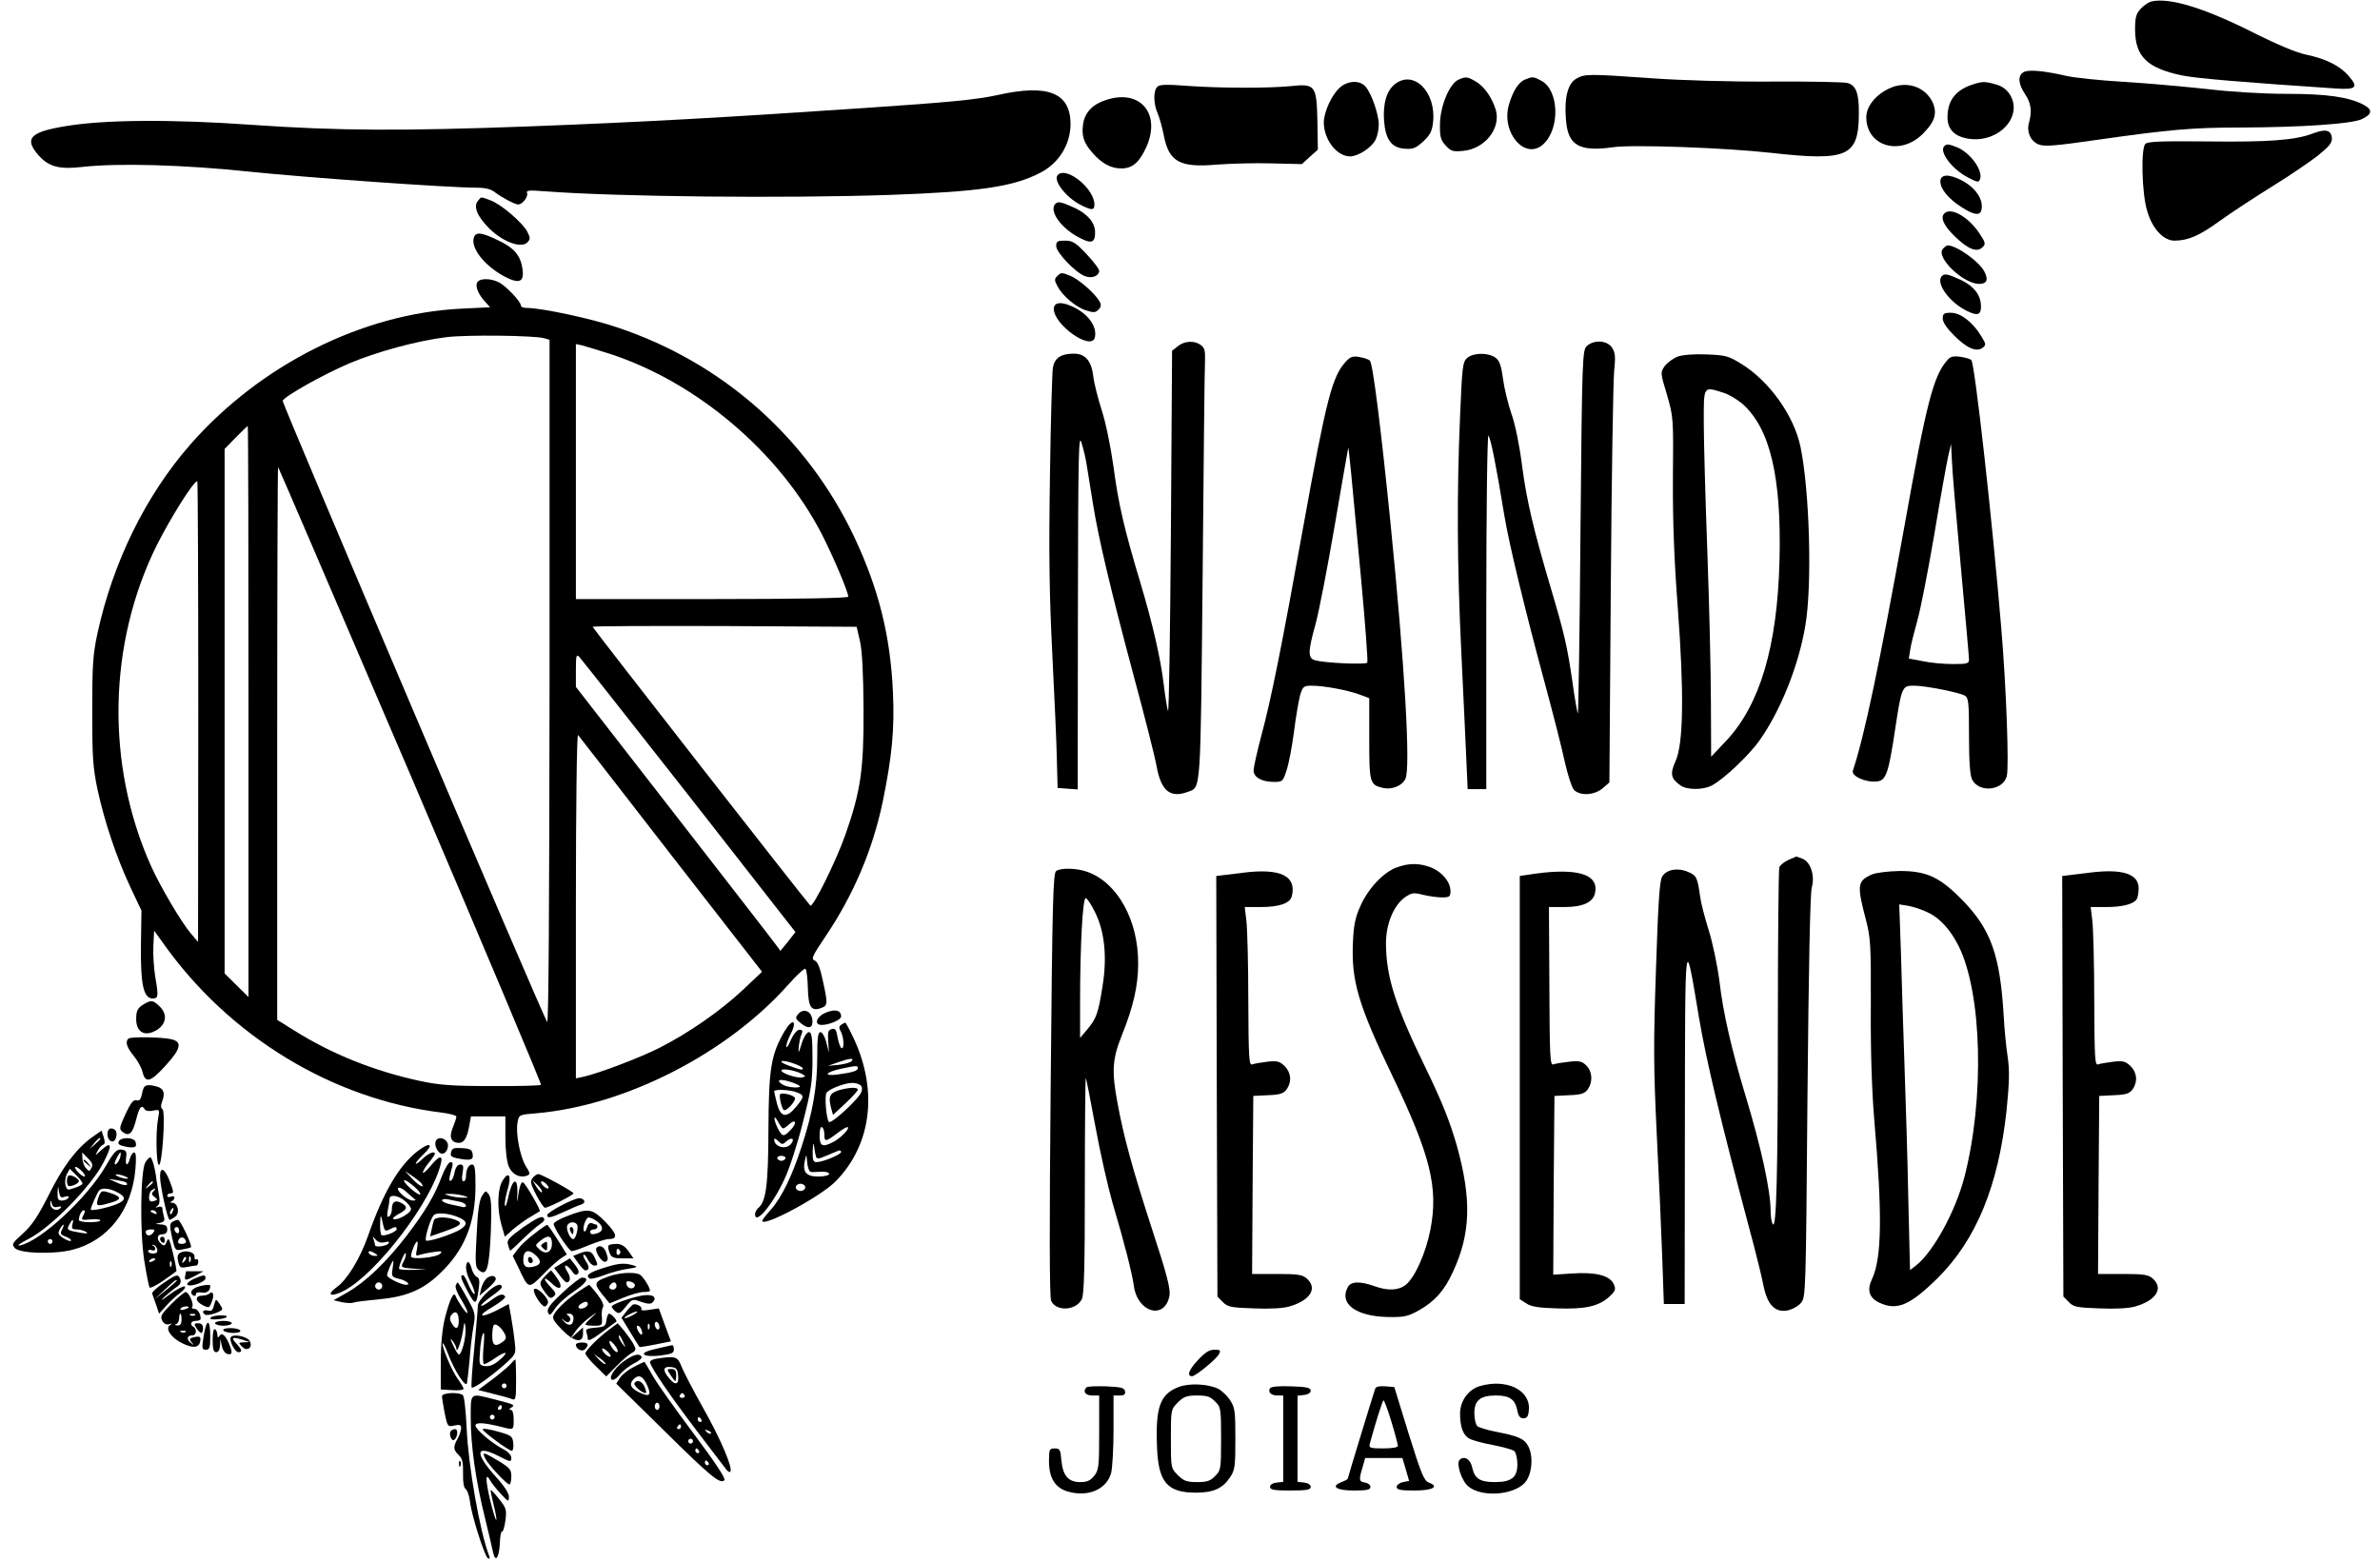 <?xml version="1.0" encoding="UTF-8"?>
<svg xmlns="http://www.w3.org/2000/svg" xmlns:xlink="http://www.w3.org/1999/xlink" width="125px" height="82px" viewBox="0 0 124 82" version="1.1">
<g id="surface1">
<path style=" stroke:none;fill-rule:nonzero;fill:rgb(0%,0%,0%);fill-opacity:1;" d="M 112.504 0.074 C 112.352 0.113 112.102 0.277 111.938 0.453 C 111.688 0.719 111.637 0.91 111.637 1.555 C 111.637 2.969 112.277 3.59 114.137 3.969 C 114.875 4.121 117.484 4.336 122.23 4.652 C 123.246 4.715 123.371 4.586 122.871 4.008 C 122.395 3.449 121.68 3.098 120.613 2.867 C 120.121 2.77 119.105 2.34 118.039 1.809 C 115.352 0.441 113.484 -0.141 112.504 0.074 Z M 112.504 0.074 "/>
<path style=" stroke:none;fill-rule:nonzero;fill:rgb(0%,0%,0%);fill-opacity:1;" d="M 105.777 3.793 C 105.461 3.98 105.5 4.41 105.863 4.953 C 106.18 5.422 106.227 5.852 106.066 6.445 C 105.926 6.914 106.141 7.406 106.555 7.582 C 106.867 7.711 107.383 7.672 109.656 7.344 C 113.469 6.801 114.676 6.699 117.148 6.699 C 120.398 6.688 123.02 6.508 123.547 6.258 C 124.102 5.992 124.125 5.762 123.625 5.496 C 122.844 5.094 121.715 4.93 119.605 4.93 C 118.379 4.93 116.672 4.828 115.402 4.676 C 114.234 4.551 112.254 4.371 111.012 4.297 C 109.77 4.223 108.414 4.082 107.996 3.98 C 106.844 3.715 106.016 3.641 105.777 3.793 Z M 105.777 3.793 "/>
<path style=" stroke:none;fill-rule:nonzero;fill:rgb(0%,0%,0%);fill-opacity:1;" d="M 82.309 4.121 C 81.855 4.359 81.652 5.105 81.742 6.23 C 81.828 7.633 82.418 7.988 84.215 7.734 C 85.219 7.582 90.113 7.762 92.496 8.027 C 96.539 8.48 97.117 8.227 97.129 5.977 C 97.141 4.902 96.98 4.473 96.527 4.359 C 96.352 4.309 94.555 4.273 92.547 4.285 C 90.375 4.297 87.793 4.223 86.211 4.109 C 82.961 3.879 82.734 3.879 82.309 4.121 Z M 82.309 4.121 "/>
<path style=" stroke:none;fill-rule:nonzero;fill:rgb(0%,0%,0%);fill-opacity:1;" d="M 76.082 4.195 C 75.617 4.422 75.141 5.586 75.129 6.508 C 75.117 7.191 75.164 7.355 75.43 7.645 C 75.707 7.949 75.816 7.977 76.344 7.926 C 77.477 7.824 78.328 6.762 78.066 5.789 C 77.875 5.156 77.488 4.574 77.035 4.297 C 76.57 4.02 76.484 4.008 76.082 4.195 Z M 76.082 4.195 "/>
<path style=" stroke:none;fill-rule:nonzero;fill:rgb(0%,0%,0%);fill-opacity:1;" d="M 79.609 4.172 C 79.258 4.309 78.969 4.766 78.754 5.484 C 78.316 6.965 79.609 8.457 80.562 7.57 C 81.453 6.738 81.379 4.715 80.438 4.234 C 80.035 4.02 79.996 4.02 79.609 4.172 Z M 79.609 4.172 "/>
<path style=" stroke:none;fill-rule:nonzero;fill:rgb(0%,0%,0%);fill-opacity:1;" d="M 72.758 4.422 C 72.328 4.766 72.129 5.434 72.191 6.332 C 72.266 7.332 72.582 7.762 73.27 7.812 C 73.711 7.848 73.859 7.785 74.25 7.43 C 74.613 7.09 74.715 6.887 74.766 6.422 C 74.941 4.828 73.746 3.641 72.758 4.422 Z M 72.758 4.422 "/>
<path style=" stroke:none;fill-rule:nonzero;fill:rgb(0%,0%,0%);fill-opacity:1;" d="M 69.855 4.613 C 69.43 5.004 69.039 5.879 69.027 6.422 C 69.027 7.332 69.707 8.215 70.41 8.215 C 70.836 8.215 71.551 7.746 71.75 7.332 C 71.84 7.152 71.914 6.801 71.914 6.547 C 71.914 6.004 71.527 4.891 71.211 4.539 C 70.898 4.195 70.27 4.234 69.855 4.613 Z M 69.855 4.613 "/>
<path style=" stroke:none;fill-rule:nonzero;fill:rgb(0%,0%,0%);fill-opacity:1;" d="M 103.004 4.473 C 102.176 4.777 101.785 5.309 101.785 6.168 C 101.785 6.836 102.199 7.215 103.027 7.305 C 104.559 7.445 105.75 6.078 105.062 4.969 C 104.898 4.703 104.648 4.523 104.332 4.438 C 103.73 4.258 103.594 4.273 103.004 4.473 Z M 103.004 4.473 "/>
<path style=" stroke:none;fill-rule:nonzero;fill:rgb(0%,0%,0%);fill-opacity:1;" d="M 60.281 4.562 C 60.066 4.777 60.078 5.461 60.305 5.965 C 60.406 6.191 60.543 6.711 60.621 7.102 C 60.895 8.504 61.449 8.82 63.43 8.645 C 64.133 8.594 65.414 8.555 66.281 8.582 L 67.875 8.621 L 68.289 8.242 L 68.715 7.859 L 68.691 6.355 C 68.652 4.488 68.578 4.387 67.297 4.523 C 66.152 4.637 63.633 4.637 61.875 4.512 C 60.746 4.422 60.395 4.438 60.281 4.562 Z M 60.281 4.562 "/>
<path style=" stroke:none;fill-rule:nonzero;fill:rgb(0%,0%,0%);fill-opacity:1;" d="M 98.711 4.652 C 97.996 4.992 97.52 5.598 97.52 6.156 C 97.52 7.695 99.312 8.215 100.492 7.027 C 101.133 6.383 101.258 5.941 100.996 5.359 C 100.594 4.539 99.613 4.223 98.711 4.652 Z M 98.711 4.652 "/>
<path style=" stroke:none;fill-rule:nonzero;fill:rgb(0%,0%,0%);fill-opacity:1;" d="M 51.898 4.992 C 50.793 5.234 49.398 5.371 44.867 5.676 C 37.426 6.18 33.359 6.406 27.371 6.637 C 20.633 6.887 17.27 6.875 12.75 6.559 C 8.496 6.258 4.934 6.281 2.887 6.637 C 1.078 6.938 0.766 7.281 1.508 8.141 C 2.059 8.758 2.586 8.91 3.816 8.77 C 5.699 8.555 9.16 8.656 12.551 9.012 C 15.574 9.328 23.066 9.859 24.523 9.859 C 24.988 9.859 25.289 9.934 25.492 10.098 C 25.855 10.375 26.543 10.742 26.719 10.742 C 26.934 10.742 27.246 10.34 27.184 10.148 C 27.121 9.996 27.273 9.984 28.09 10.047 C 31.941 10.34 40.75 10.426 46.25 10.238 C 50.941 10.074 52.711 9.809 54.117 9.086 C 55.109 8.582 55.711 7.609 55.727 6.535 C 55.727 4.867 54.547 4.398 51.898 4.992 Z M 51.898 4.992 "/>
<path style=" stroke:none;fill-rule:nonzero;fill:rgb(0%,0%,0%);fill-opacity:1;" d="M 57.605 5.246 C 56.891 5.473 56.492 5.891 56.391 6.484 C 56.289 7.117 56.414 7.508 56.879 8.027 C 57.355 8.582 57.848 8.848 58.387 8.848 C 58.977 8.848 59.328 8.543 59.703 7.734 C 60.492 5.977 59.391 4.664 57.605 5.246 Z M 57.605 5.246 "/>
<path style=" stroke:none;fill-rule:nonzero;fill:rgb(0%,0%,0%);fill-opacity:1;" d="M 120.961 7.016 C 120.035 7.367 118.629 7.469 115.492 7.43 C 113.02 7.406 112.305 7.43 112.176 7.559 C 111.938 7.797 111.988 10.137 112.266 11.059 C 112.527 11.996 113.117 12.641 113.707 12.641 C 114.426 12.641 115.027 12.375 116.105 11.59 C 116.684 11.172 117.902 10.375 118.793 9.82 C 119.695 9.266 120.773 8.531 121.215 8.191 C 121.867 7.66 122.004 7.496 121.969 7.215 C 121.918 6.824 121.629 6.762 120.961 7.016 Z M 120.961 7.016 "/>
<path style=" stroke:none;fill-rule:nonzero;fill:rgb(0%,0%,0%);fill-opacity:1;" d="M 101.621 7.672 C 101.32 7.961 102.023 8.898 102.891 9.34 C 103.355 9.582 103.43 9.594 103.492 9.414 C 103.668 8.961 102.965 7.988 102.25 7.723 C 101.836 7.559 101.734 7.559 101.621 7.672 Z M 101.621 7.672 "/>
<path style=" stroke:none;fill-rule:nonzero;fill:rgb(0%,0%,0%);fill-opacity:1;" d="M 55.059 9.188 C 54.785 9.453 55.461 10.352 56.238 10.754 C 56.84 11.059 56.98 11.059 56.98 10.742 C 56.98 9.91 55.512 8.723 55.059 9.188 Z M 55.059 9.188 "/>
<path style=" stroke:none;fill-rule:nonzero;fill:rgb(0%,0%,0%);fill-opacity:1;" d="M 101.41 9.531 C 101.41 9.922 101.836 10.453 102.527 10.883 C 103.164 11.301 103.504 11.348 103.566 11.02 C 103.691 10.488 103.254 9.844 102.512 9.465 C 101.848 9.125 101.41 9.152 101.41 9.531 Z M 101.41 9.531 "/>
<path style=" stroke:none;fill-rule:nonzero;fill:rgb(0%,0%,0%);fill-opacity:1;" d="M 24.598 10.555 C 24.348 10.855 24.574 11.387 25.215 12.02 C 25.93 12.715 26.871 13.055 27.195 12.738 C 27.359 12.562 27.359 12.5 27.195 12.172 C 26.945 11.691 25.777 10.691 25.238 10.516 C 24.727 10.324 24.789 10.324 24.598 10.555 Z M 24.598 10.555 "/>
<path style=" stroke:none;fill-rule:nonzero;fill:rgb(0%,0%,0%);fill-opacity:1;" d="M 54.934 10.703 C 54.582 11.047 55.172 11.93 56.102 12.438 C 56.805 12.828 57.016 12.777 57.016 12.211 C 57.016 11.703 56.641 11.25 55.938 10.918 C 55.246 10.605 55.07 10.566 54.934 10.703 Z M 54.934 10.703 "/>
<path style=" stroke:none;fill-rule:nonzero;fill:rgb(0%,0%,0%);fill-opacity:1;" d="M 101.621 11.211 C 101.395 11.426 101.586 11.855 102.16 12.41 C 102.863 13.094 103.34 13.285 103.629 12.98 C 103.805 12.816 103.781 12.727 103.418 12.195 C 102.852 11.375 101.949 10.871 101.621 11.211 Z M 101.621 11.211 "/>
<path style=" stroke:none;fill-rule:nonzero;fill:rgb(0%,0%,0%);fill-opacity:1;" d="M 24.398 12.449 C 24.184 12.992 24.926 13.953 25.992 14.523 C 26.758 14.926 27.035 14.824 26.945 14.168 C 26.859 13.434 26.508 13.02 25.664 12.625 C 24.812 12.211 24.5 12.172 24.398 12.449 Z M 24.398 12.449 "/>
<path style=" stroke:none;fill-rule:nonzero;fill:rgb(0%,0%,0%);fill-opacity:1;" d="M 54.973 12.93 C 54.973 13.258 55.988 14.332 56.492 14.508 C 56.84 14.648 57.23 14.496 57.23 14.219 C 57.23 14.129 56.93 13.738 56.566 13.348 C 55.988 12.738 55.836 12.641 55.438 12.641 C 55.035 12.641 54.973 12.676 54.973 12.93 Z M 54.973 12.93 "/>
<path style=" stroke:none;fill-rule:nonzero;fill:rgb(0%,0%,0%);fill-opacity:1;" d="M 101.535 13.082 C 101.172 13.523 102.602 14.902 103.441 14.914 C 103.844 14.914 103.945 14.711 103.73 14.281 C 103.469 13.75 102.262 12.891 101.797 12.891 C 101.734 12.891 101.621 12.98 101.535 13.082 Z M 101.535 13.082 "/>
<path style=" stroke:none;fill-rule:nonzero;fill:rgb(0%,0%,0%);fill-opacity:1;" d="M 55.047 14.484 C 54.871 14.648 54.871 14.723 55.035 15.027 C 55.285 15.52 55.988 16.129 56.539 16.305 C 56.93 16.43 57.031 16.43 57.191 16.266 C 57.332 16.129 57.344 16.012 57.258 15.848 C 57.031 15.434 56.176 14.672 55.699 14.484 C 55.285 14.309 55.223 14.309 55.047 14.484 Z M 55.047 14.484 "/>
<path style=" stroke:none;fill-rule:nonzero;fill:rgb(0%,0%,0%);fill-opacity:1;" d="M 101.496 14.496 C 101.133 14.852 101.887 15.898 102.828 16.344 C 103.367 16.605 103.543 16.543 103.543 16.102 C 103.543 15.508 103.18 15.039 102.5 14.711 C 101.809 14.395 101.637 14.359 101.496 14.496 Z M 101.496 14.496 "/>
<path style=" stroke:none;fill-rule:nonzero;fill:rgb(0%,0%,0%);fill-opacity:1;" d="M 24.551 14.863 C 24.461 15.078 24.637 15.484 25 15.875 L 25.238 16.141 L 23.695 16.215 C 18.523 16.48 13.18 19.16 9.512 23.332 C 7.152 26.023 5.434 29.523 4.617 33.277 C 4.379 34.391 4.344 34.945 4.344 37.348 C 4.344 39.762 4.379 40.305 4.617 41.453 C 4.996 43.199 5.621 45.043 6.34 46.586 L 6.93 47.836 L 6.902 49.684 C 6.879 51.73 7.039 52.449 7.52 52.449 C 7.82 52.449 7.832 52.336 7.645 51.262 C 7.582 50.832 7.531 50.125 7.555 49.684 L 7.594 48.887 L 8.031 49.492 C 11.508 54.434 16.957 57.758 22.754 58.453 C 23.145 58.504 23.469 58.594 23.469 58.656 C 23.469 58.73 23.383 58.984 23.281 59.238 C 23.066 59.742 23.195 60.035 23.609 60.035 C 23.871 60.035 24.035 59.77 24.148 59.125 L 24.234 58.645 L 26.043 58.645 L 26.043 59.754 C 26.043 60.402 26.117 61.02 26.219 61.273 C 26.395 61.691 26.809 61.906 27.184 61.754 C 27.359 61.691 27.348 61.625 27.109 61.246 C 26.809 60.742 26.57 59.516 26.684 58.945 C 26.758 58.555 26.77 58.555 27.676 58.48 C 32.355 58.074 37.715 55.332 40.941 51.68 C 41.367 51.199 41.758 50.844 41.805 50.895 C 41.867 50.961 41.918 51.414 41.93 51.918 C 41.957 52.918 42.105 53.145 42.648 52.945 C 42.973 52.816 42.984 52.73 42.711 51.488 C 42.57 50.82 42.434 50.504 42.281 50.453 C 42.094 50.379 42.172 50.199 42.848 49.203 C 44.316 47.027 45.332 44.652 45.859 42.125 C 46.348 39.75 46.488 38.32 46.398 36.348 C 46.262 33.379 45.648 30.926 44.355 28.184 C 41.883 22.977 37.449 19.047 31.93 17.203 C 30.574 16.734 27.938 16.176 27.16 16.176 C 26.996 16.176 26.859 16.129 26.859 16.051 C 26.859 15.848 26.094 15.039 25.715 14.836 C 25.25 14.598 24.648 14.609 24.551 14.863 Z M 28.09 17.77 L 28.363 17.848 L 28.363 35.883 C 28.352 47.824 28.312 53.828 28.238 53.688 C 27.875 53.07 14.309 21.168 14.344 21.055 C 14.445 20.816 16.441 19.691 17.797 19.109 C 19.277 18.477 21.426 17.895 22.98 17.707 C 24.047 17.582 27.562 17.617 28.09 17.77 Z M 31.539 18.59 C 36.109 20.082 40.426 23.75 42.648 28.031 C 43.25 29.207 44.051 31.09 44.051 31.344 C 44.051 31.418 41.453 31.469 36.898 31.469 L 29.746 31.469 L 29.746 18.074 L 30.098 18.148 C 30.285 18.199 30.938 18.402 31.539 18.59 Z M 12.551 37.371 L 12.551 52.375 L 11.922 51.754 L 11.297 51.137 L 11.297 23.582 L 11.887 22.977 C 12.211 22.648 12.5 22.371 12.512 22.371 C 12.539 22.371 12.551 29.121 12.551 37.371 Z M 21.074 40.746 C 24.875 49.645 27.949 56.949 27.914 56.988 C 27.875 57.027 26.707 57.062 25.316 57.051 C 23.207 57.051 22.566 57 21.512 56.773 C 19.129 56.254 16.93 55.371 14.973 54.145 L 14.059 53.574 L 14.059 39.027 C 14.059 31.027 14.082 24.508 14.105 24.531 C 14.133 24.559 17.27 31.863 21.074 40.746 Z M 9.914 37.371 L 9.902 49.48 L 9.527 49.039 C 9.035 48.469 7.895 46.535 7.418 45.461 C 5.047 40.141 5.172 33.797 7.742 28.625 C 8.484 27.16 9.664 25.277 9.863 25.277 C 9.891 25.277 9.914 30.727 9.914 37.371 Z M 44.668 33.684 C 44.781 34.199 44.844 35.336 44.855 37.285 C 44.867 40.43 44.707 41.543 43.902 43.844 C 43.414 45.234 42.184 47.711 42.059 47.57 C 41.73 47.219 30.625 32.988 30.625 32.926 C 30.625 32.887 33.75 32.875 37.562 32.887 L 44.492 32.926 Z M 35.695 41.82 L 41.277 48.961 L 40.891 49.457 L 40.488 49.949 L 40.273 49.656 C 40.16 49.492 37.738 46.371 34.902 42.719 L 29.746 36.082 L 29.746 35.199 C 29.746 34.441 29.77 34.352 29.922 34.504 C 30.02 34.605 32.617 37.902 35.695 41.82 Z M 34.738 44.895 L 39.523 51.047 L 38.52 51.996 C 37.352 53.094 35.68 54.258 34.137 55.043 C 33.082 55.574 30.988 56.367 30.16 56.559 L 29.746 56.648 L 29.746 47.57 C 29.746 42.352 29.797 38.547 29.859 38.609 C 29.922 38.688 32.117 41.504 34.738 44.895 Z M 34.738 44.895 "/>
<path style=" stroke:none;fill-rule:nonzero;fill:rgb(0%,0%,0%);fill-opacity:1;" d="M 54.848 16.227 C 54.848 17.074 56.84 18.465 57.004 17.719 C 57.129 17.188 56.691 16.543 55.949 16.164 C 55.285 15.824 54.848 15.848 54.848 16.227 Z M 54.848 16.227 "/>
<path style=" stroke:none;fill-rule:nonzero;fill:rgb(0%,0%,0%);fill-opacity:1;" d="M 101.535 16.734 C 101.535 16.922 101.746 17.238 102.113 17.605 C 102.789 18.289 103.293 18.504 103.617 18.277 C 103.82 18.125 103.82 18.086 103.555 17.656 C 103.117 16.922 102.465 16.43 101.973 16.43 C 101.598 16.43 101.535 16.469 101.535 16.734 Z M 101.535 16.734 "/>
<path style=" stroke:none;fill-rule:nonzero;fill:rgb(0%,0%,0%);fill-opacity:1;" d="M 61.359 18.188 L 61.059 18.426 L 60.996 28.02 C 60.957 33.289 60.895 37.488 60.844 37.348 C 60.797 37.207 60.695 36.578 60.621 35.957 C 60.457 34.594 60.055 32.824 59.375 30.547 C 58.535 27.754 58.234 26.426 57.984 24.531 C 57.832 23.457 57.582 22.219 57.367 21.562 C 57.168 20.93 56.953 20.109 56.918 19.742 C 56.816 18.945 56.492 18.578 55.902 18.578 C 55.223 18.578 54.883 18.805 54.797 19.324 C 54.758 19.578 54.684 22.145 54.645 25.023 C 54.582 29.07 54.609 31.203 54.77 34.379 C 54.883 36.641 54.996 39.141 55.008 39.938 L 55.047 41.391 L 56.102 41.469 L 56.113 32.078 C 56.125 23.734 56.152 22.75 56.301 23.254 C 56.402 23.57 56.539 24.141 56.59 24.52 C 56.652 24.898 56.793 25.781 56.906 26.477 C 57.191 28.273 57.848 31.039 59.039 35.488 C 59.617 37.625 60.156 39.75 60.242 40.23 C 60.48 41.57 60.973 41.949 61.926 41.582 C 62.578 41.34 62.551 41.656 62.664 30.207 C 62.715 24.328 62.766 19.25 62.789 18.922 C 62.805 18.441 62.766 18.262 62.566 18.125 C 62.227 17.871 61.699 17.91 61.359 18.188 Z M 61.359 18.188 "/>
<path style=" stroke:none;fill-rule:nonzero;fill:rgb(0%,0%,0%);fill-opacity:1;" d="M 82.859 18.16 C 82.609 18.391 82.594 18.539 82.508 27.969 C 82.469 33.238 82.395 37.523 82.371 37.488 C 82.344 37.461 82.207 36.703 82.082 35.793 C 81.816 33.973 81.668 33.305 80.953 30.902 C 80.047 27.844 79.684 26.312 79.445 24.492 C 79.309 23.418 79.082 22.281 78.879 21.727 C 78.703 21.207 78.504 20.398 78.441 19.906 C 78.352 19.234 78.266 18.973 78.066 18.805 C 77.699 18.516 76.91 18.516 76.57 18.793 C 76.32 19.008 76.297 19.199 76.184 21.863 C 76.008 25.961 76.031 29.715 76.246 34.188 C 76.344 36.336 76.473 38.863 76.508 39.773 L 76.582 41.453 L 77.562 41.453 L 77.562 32.062 C 77.562 26.781 77.613 22.773 77.676 22.875 C 77.812 23.117 78.066 24.379 78.504 27.047 C 78.754 28.574 79.609 32.09 80.637 35.895 C 81.078 37.523 81.555 39.395 81.691 40.051 C 81.844 40.711 82.043 41.34 82.156 41.48 C 82.469 41.82 83.234 41.785 83.676 41.406 L 84.027 41.102 L 84.102 30.75 C 84.141 25.062 84.227 19.996 84.277 19.5 C 84.352 18.742 84.34 18.527 84.164 18.262 C 83.914 17.883 83.25 17.832 82.859 18.16 Z M 82.859 18.16 "/>
<path style=" stroke:none;fill-rule:nonzero;fill:rgb(0%,0%,0%);fill-opacity:1;" d="M 87.617 18.73 C 87.379 18.82 87.074 19.047 86.938 19.223 C 86.699 19.566 86.699 19.566 87.051 20.738 C 87.391 21.914 87.391 21.965 87.363 25.137 C 87.352 27.402 87.426 29.371 87.617 31.898 C 87.953 36.387 87.918 39.066 87.504 39.977 C 87.203 40.645 87.25 40.898 87.754 41.254 C 88.105 41.504 88.934 41.504 89.398 41.266 C 90.027 40.938 91.383 39.66 91.934 38.863 C 93.023 37.309 93.965 34.973 94.316 32.875 C 94.684 30.773 94.543 25.781 94.066 23.484 C 93.727 21.828 92.41 19.996 90.93 19.098 C 90.277 18.691 90.102 18.656 89.121 18.617 C 88.469 18.59 87.867 18.641 87.617 18.73 Z M 90 20.625 C 90.277 20.703 90.715 20.969 90.992 21.195 C 92.461 22.473 93.074 25.039 92.961 29.449 C 92.848 33.961 91.934 37.031 90.152 38.926 L 89.371 39.75 L 89.359 36.906 C 89.359 35.336 89.273 31.785 89.172 29.004 C 89.07 26.227 88.984 23.168 88.984 22.207 C 88.984 20.246 88.945 20.297 90 20.625 Z M 90 20.625 "/>
<path style=" stroke:none;fill-rule:nonzero;fill:rgb(0%,0%,0%);fill-opacity:1;" d="M 70.195 18.984 C 69.469 19.766 69.168 20.918 67.949 27.668 C 66.82 33.949 66.266 36.727 65.738 38.676 C 65.527 39.473 65.352 40.266 65.34 40.445 C 65.324 40.824 65.754 41.074 66.418 41.074 C 66.855 41.074 66.883 41.051 67.07 40.469 C 67.184 40.141 67.359 39.23 67.461 38.445 C 67.559 37.652 67.711 36.793 67.785 36.512 C 67.926 36.059 67.973 36.02 68.402 36.02 C 69.027 36.02 70.246 36.246 70.887 36.477 L 71.414 36.676 L 71.414 38.801 C 71.414 41.125 71.438 41.227 72.141 41.391 C 72.605 41.492 73.121 41.289 73.309 40.926 C 73.598 40.395 73.281 34.957 72.531 27.488 C 72.027 22.461 71.602 19.098 71.449 18.945 C 71.387 18.883 71.137 18.793 70.898 18.754 C 70.559 18.691 70.422 18.742 70.195 18.984 Z M 70.973 30.27 C 71.199 32.695 71.352 34.742 71.312 34.809 C 71.25 34.922 69.039 34.832 68.562 34.68 C 68.188 34.578 68.188 34.238 68.59 32.797 C 68.766 32.164 69.215 29.852 69.594 27.641 C 69.969 25.43 70.297 23.582 70.309 23.535 C 70.332 23.418 70.484 25.012 70.973 30.27 Z M 70.973 30.27 "/>
<path style=" stroke:none;fill-rule:nonzero;fill:rgb(0%,0%,0%);fill-opacity:1;" d="M 101.773 18.922 C 101.047 19.742 100.68 21.156 99.527 27.617 C 98.195 34.973 97.43 38.625 96.816 40.48 C 96.715 40.762 97.48 41.113 98.07 41.051 C 98.559 41 98.684 40.645 99.035 38.309 C 99.375 36.059 99.402 36.02 100.027 36.02 C 100.617 36.02 102.363 36.363 102.688 36.539 C 102.891 36.652 102.914 36.879 102.914 38.648 C 102.914 39.977 102.965 40.734 103.078 40.949 C 103.43 41.656 104.695 41.543 104.898 40.773 C 105.023 40.281 104.871 36.098 104.609 33 C 104.133 27.262 103.215 19.098 103.039 18.922 C 102.992 18.855 102.727 18.781 102.465 18.742 C 102.086 18.691 101.922 18.73 101.773 18.922 Z M 102.477 29.688 C 102.715 32.277 102.914 34.516 102.914 34.645 C 102.914 34.859 102.816 34.883 102.062 34.883 C 101.586 34.883 100.871 34.82 100.48 34.73 L 99.754 34.594 L 99.828 34.125 C 99.863 33.871 100.039 33.176 100.203 32.594 C 100.367 32.016 100.77 29.965 101.094 28.059 C 101.41 26.148 101.746 24.293 101.824 23.949 L 101.973 23.32 L 102.012 24.141 C 102.023 24.594 102.238 27.086 102.477 29.688 Z M 102.477 29.688 "/>
<path style=" stroke:none;fill-rule:nonzero;fill:rgb(0%,0%,0%);fill-opacity:1;" d="M 93.426 45.172 C 93.215 45.273 93 45.438 92.949 45.562 C 92.914 45.676 92.875 49.34 92.875 53.688 C 92.875 61.676 92.801 64.609 92.609 64.305 C 92.547 64.219 92.496 63.914 92.496 63.637 C 92.496 62.551 92.008 60.301 91.168 57.531 C 90.441 55.117 90 53.211 89.812 51.578 C 89.699 50.707 89.449 49.504 89.234 48.836 C 89.035 48.191 88.832 47.422 88.797 47.117 C 88.645 46.066 88.605 45.992 88.156 45.801 C 87.602 45.562 87.027 45.676 86.801 46.043 C 86.66 46.258 86.586 47.473 86.473 50.934 C 86.336 54.902 86.348 56.102 86.512 59.527 C 86.625 61.715 86.75 64.633 86.801 66 L 86.887 68.5 L 87.98 68.5 L 87.992 59.176 C 88.004 48.797 87.98 48.949 88.734 53.461 C 89.098 55.637 89.863 58.848 91.355 64.457 C 91.707 65.746 92.047 67.137 92.121 67.543 C 92.324 68.527 92.711 68.945 93.352 68.844 C 93.613 68.793 93.93 68.629 94.078 68.453 C 94.344 68.148 94.344 68.086 94.43 57.621 C 94.492 50.922 94.57 46.914 94.656 46.625 C 94.832 46.004 94.594 45.273 94.168 45.109 C 94.004 45.043 93.852 44.992 93.84 44.992 C 93.828 45.008 93.641 45.082 93.426 45.172 Z M 93.426 45.172 "/>
<path style=" stroke:none;fill-rule:nonzero;fill:rgb(0%,0%,0%);fill-opacity:1;" d="M 72.867 45.562 C 72.18 45.801 71.363 46.664 70.961 47.57 C 70.684 48.168 70.598 48.598 70.559 49.457 C 70.461 51.516 70.824 52.766 72.68 56.621 C 74.637 60.715 75.051 62.41 74.625 64.598 C 74.387 65.824 73.809 67.113 73.332 67.492 C 72.945 67.793 72.391 67.82 71.664 67.555 C 70.91 67.289 70.445 67.312 70.285 67.617 C 69.82 68.488 70.711 69.145 72.391 69.184 C 73.246 69.195 73.434 69.16 74.023 68.832 C 74.852 68.363 75.367 67.793 75.816 66.797 C 76.746 64.797 76.797 62.98 76.008 60.16 C 75.629 58.859 75.242 57.887 74.352 56.051 C 72.793 52.855 72.293 51.301 72.293 49.543 C 72.293 48.547 72.691 47.57 73.281 47.141 C 73.648 46.891 73.734 46.879 74.238 47.004 C 74.539 47.078 74.988 47.141 75.227 47.141 C 75.629 47.141 75.68 47.105 75.68 46.812 C 75.68 46.332 75.254 45.816 74.676 45.574 C 74.062 45.336 73.52 45.324 72.867 45.562 Z M 72.867 45.562 "/>
<path style=" stroke:none;fill-rule:nonzero;fill:rgb(0%,0%,0%);fill-opacity:1;" d="M 54.973 45.754 C 54.809 45.852 54.77 47.32 54.684 56.961 C 54.609 64.582 54.621 68.137 54.707 68.336 C 54.973 68.906 56.012 68.855 56.316 68.25 C 56.441 68.008 56.477 66.555 56.477 62.258 C 56.477 59.137 56.504 56.609 56.527 56.633 C 56.555 56.66 56.777 57.797 57.031 59.176 C 57.281 60.539 57.684 62.32 57.922 63.156 C 58.574 65.355 58.949 66.848 59.051 67.543 C 59.238 68.957 60.684 69.359 60.922 68.059 C 60.984 67.719 60.797 66.973 60.004 64.559 C 58.977 61.398 58.523 59.742 58.184 57.898 C 57.883 56.266 57.922 55.637 58.41 54.41 C 59.027 52.879 59.277 51.781 59.277 50.617 C 59.289 48.344 58.195 46.371 56.617 45.801 C 56.074 45.602 55.234 45.574 54.973 45.754 Z M 57.004 47.902 C 57.52 48.926 57.656 50.277 57.406 51.805 C 57.18 53.246 57.082 53.512 56.59 54.094 L 56.227 54.523 L 56.227 52.641 C 56.227 49.695 56.363 47.129 56.527 47.18 C 56.602 47.191 56.816 47.523 57.004 47.902 Z M 57.004 47.902 "/>
<path style=" stroke:none;fill-rule:nonzero;fill:rgb(0%,0%,0%);fill-opacity:1;" d="M 64.824 45.84 C 64.625 45.867 64.207 45.918 63.906 45.953 L 63.379 46.016 L 63.406 57.062 L 63.441 68.109 L 63.73 68.402 C 63.969 68.652 64.16 68.691 65.34 68.73 C 66.168 68.766 66.871 68.73 67.223 68.629 C 68.312 68.312 68.715 67.68 68.137 67.164 C 67.91 66.961 67.672 66.922 66.57 66.922 L 65.262 66.922 L 65.289 62.246 L 65.324 57.57 L 66.105 57.531 C 66.742 57.508 66.918 57.441 67.082 57.215 C 67.359 56.812 67.309 56.332 66.957 55.988 C 66.695 55.75 66.57 55.711 66.055 55.773 C 65.727 55.812 65.363 55.875 65.262 55.914 C 65.102 55.977 65.074 55.559 65.062 52.551 C 65.062 50.656 65.012 48.773 64.961 48.367 L 64.875 47.648 L 65.676 47.648 C 66.695 47.648 67.246 47.457 67.348 47.078 C 67.609 46.016 66.758 45.602 64.824 45.84 Z M 64.824 45.84 "/>
<path style=" stroke:none;fill-rule:nonzero;fill:rgb(0%,0%,0%);fill-opacity:1;" d="M 80.574 45.84 C 80.336 45.867 79.949 45.918 79.734 45.953 L 79.32 46.016 L 79.32 68.25 L 79.66 68.465 C 79.91 68.641 80.312 68.703 81.266 68.73 C 82.746 68.781 83.438 68.629 84 68.137 C 84.352 67.809 84.379 67.742 84.254 67.453 C 84.051 66.996 83.285 66.809 82.043 66.898 L 81.078 66.961 L 81.102 62.27 L 81.141 57.57 L 81.918 57.531 C 82.559 57.508 82.734 57.441 82.898 57.215 C 83.16 56.836 83.137 56.293 82.82 55.977 C 82.594 55.75 82.457 55.711 81.906 55.773 C 81.555 55.812 81.176 55.875 81.078 55.914 C 80.914 55.977 80.887 55.473 80.875 51.82 L 80.852 47.648 L 81.668 47.648 C 82.609 47.648 83.148 47.406 83.262 46.953 C 83.5 46.016 82.57 45.637 80.574 45.84 Z M 80.574 45.84 "/>
<path style=" stroke:none;fill-rule:nonzero;fill:rgb(0%,0%,0%);fill-opacity:1;" d="M 97.832 45.93 C 97.043 46.27 97.016 46.484 97.504 48.332 C 97.742 49.254 97.77 49.633 97.758 52.879 C 97.742 55.207 97.809 57.242 97.934 58.77 C 98.371 63.824 98.336 66.086 97.82 67.188 C 97.543 67.77 97.668 68.172 98.195 68.426 C 99.125 68.867 99.801 68.578 101.258 67.148 C 103.293 65.129 104.457 62.297 104.887 58.328 C 105.035 56.836 105.047 56.242 104.949 55.547 C 104.871 55.055 104.773 54.07 104.734 53.336 C 104.547 50.199 104.07 48.836 102.602 47.32 C 101.395 46.082 100.719 45.754 99.273 45.754 C 98.684 45.766 98.047 45.84 97.832 45.93 Z M 100.742 47.926 C 101.371 48.215 101.922 48.812 102.363 49.684 C 103.605 52.16 103.742 57.723 102.664 61.867 C 102.188 63.66 101.047 65.746 100.141 66.469 L 99.816 66.719 L 99.727 63.027 C 99.691 60.996 99.59 57.836 99.527 55.988 C 99.465 54.145 99.375 51.488 99.34 50.074 L 99.25 47.508 L 99.738 47.586 C 100.004 47.637 100.453 47.785 100.742 47.926 Z M 100.742 47.926 "/>
<path style=" stroke:none;fill-rule:nonzero;fill:rgb(0%,0%,0%);fill-opacity:1;" d="M 109.254 45.84 C 109.051 45.867 108.637 45.918 108.336 45.953 L 107.809 46.016 L 107.836 57.062 L 107.871 68.109 L 108.16 68.402 C 108.398 68.652 108.586 68.691 109.77 68.73 C 110.598 68.766 111.297 68.73 111.648 68.629 C 112.742 68.312 113.145 67.68 112.566 67.164 C 112.34 66.961 112.102 66.922 110.996 66.922 L 109.691 66.922 L 109.719 62.246 L 109.754 57.57 L 110.531 57.531 C 111.172 57.508 111.348 57.441 111.512 57.215 C 111.789 56.812 111.738 56.332 111.387 55.988 C 111.125 55.75 110.996 55.711 110.484 55.773 C 110.156 55.812 109.793 55.875 109.691 55.914 C 109.527 55.977 109.504 55.559 109.492 52.551 C 109.492 50.656 109.441 48.773 109.391 48.367 L 109.305 47.648 L 110.117 47.648 C 110.961 47.648 111.562 47.496 111.727 47.23 C 111.777 47.141 111.824 46.891 111.824 46.664 C 111.824 45.902 110.973 45.625 109.254 45.84 Z M 109.254 45.84 "/>
<path style=" stroke:none;fill-rule:nonzero;fill:rgb(0%,0%,0%);fill-opacity:1;" d="M 7.09 52.73 C 6.738 52.93 6.652 53.082 6.652 53.523 C 6.652 54.195 7.066 54.461 7.645 54.156 C 8.234 53.855 8.332 53.285 7.871 52.855 C 7.543 52.539 7.441 52.527 7.09 52.73 Z M 7.09 52.73 "/>
<path style=" stroke:none;fill-rule:nonzero;fill:rgb(0%,0%,0%);fill-opacity:1;" d="M 42.898 53.184 C 42.383 53.387 42.219 53.84 42.66 53.84 C 43.047 53.84 43.676 53.574 43.676 53.398 C 43.676 53.07 43.375 52.996 42.898 53.184 Z M 42.898 53.184 "/>
<path style=" stroke:none;fill-rule:nonzero;fill:rgb(0%,0%,0%);fill-opacity:1;" d="M 41.406 53.285 C 41.266 53.461 41.277 53.523 41.531 53.727 C 41.918 54.055 42.172 54.031 42.172 53.676 C 42.172 53.133 41.719 52.906 41.406 53.285 Z M 41.406 53.285 "/>
<path style=" stroke:none;fill-rule:nonzero;fill:rgb(0%,0%,0%);fill-opacity:1;" d="M 40.715 54.156 C 39.984 55.406 39.875 56.141 39.859 59.34 C 39.848 62.285 39.734 63.117 39.32 63.461 C 39.234 63.535 39.156 63.688 39.156 63.773 C 39.156 64.383 40.062 63.309 40.688 61.969 C 40.965 61.387 41.391 60.07 41.668 58.961 C 42.105 57.254 42.172 56.812 42.172 55.609 C 42.172 54.473 42.133 54.219 41.98 54.219 C 41.883 54.219 41.719 54.461 41.605 54.812 C 41.441 55.359 41.418 55.371 41.453 54.977 C 41.48 54.738 41.543 54.434 41.605 54.309 C 41.668 54.156 41.645 54.094 41.492 54.094 C 41.367 54.094 41.18 54.309 41.039 54.625 C 40.914 54.93 40.801 55.078 40.801 54.977 C 40.789 54.863 40.891 54.574 41.027 54.32 C 41.391 53.602 41.129 53.461 40.715 54.156 Z M 41.668 56.129 C 41.668 56.23 41.531 56.203 40.891 55.965 C 40.312 55.75 40.5 55.637 41.102 55.836 C 41.418 55.938 41.668 56.066 41.668 56.129 Z M 41.605 56.406 C 41.832 56.531 41.832 56.547 41.629 56.598 C 41.355 56.648 40.539 56.383 40.539 56.23 C 40.539 56.102 41.242 56.219 41.605 56.406 Z M 41.492 57.039 C 41.629 57.176 40.926 57.141 40.652 57 C 40.238 56.773 40.387 56.648 40.902 56.797 C 41.18 56.875 41.441 56.988 41.492 57.039 Z M 41.34 57.379 C 41.758 57.531 41.758 57.605 41.293 58.164 C 40.801 58.758 40.488 58.695 40.301 57.949 C 40.227 57.645 40.16 57.367 40.16 57.328 C 40.16 57.203 41.004 57.242 41.34 57.379 Z M 40.625 59.277 C 40.676 59.277 40.816 59.188 40.941 59.062 C 41.293 58.746 41.379 58.984 41.039 59.34 C 40.664 59.742 40.59 59.73 40.352 59.277 C 40.113 58.797 40.113 58.465 40.363 58.922 C 40.465 59.125 40.59 59.277 40.625 59.277 Z M 40.816 59.945 C 41.09 59.707 41.266 59.82 41.039 60.098 C 40.777 60.414 40.16 60.25 40.16 59.855 C 40.16 59.781 40.262 59.82 40.375 59.945 C 40.574 60.137 40.602 60.137 40.816 59.945 Z M 40.75 60.855 C 40.727 60.918 40.625 60.98 40.539 60.98 C 40.449 60.98 40.352 60.918 40.324 60.855 C 40.301 60.781 40.402 60.715 40.539 60.715 C 40.676 60.715 40.777 60.781 40.75 60.855 Z M 40.75 60.855 "/>
<path style=" stroke:none;fill-rule:nonzero;fill:rgb(0%,0%,0%);fill-opacity:1;" d="M 40.477 57.48 C 40.402 57.559 40.539 58.164 40.652 58.301 C 40.777 58.43 41.34 57.809 41.242 57.656 C 41.152 57.52 40.574 57.379 40.477 57.48 Z M 40.477 57.48 "/>
<path style=" stroke:none;fill-rule:nonzero;fill:rgb(0%,0%,0%);fill-opacity:1;" d="M 43.688 53.828 C 43.562 53.902 43.551 53.992 43.664 54.195 C 43.828 54.512 43.852 55.145 43.688 55.055 C 43.625 55.004 43.539 54.75 43.488 54.484 C 43.426 54.094 43.363 54.004 43.188 54.055 C 43 54.105 42.961 54.219 43 54.699 L 43.035 55.293 L 42.898 54.75 C 42.824 54.461 42.684 54.219 42.598 54.219 C 42.457 54.219 42.422 54.512 42.422 55.535 C 42.422 57.09 42.184 58.453 41.605 60.223 C 41.09 61.805 40.551 62.914 39.973 63.559 C 39.734 63.824 39.535 64.078 39.535 64.129 C 39.535 64.496 42.57 62.879 43.375 62.07 C 45.32 60.109 45.648 57.152 44.227 54.32 C 44.066 53.98 43.914 53.715 43.891 53.715 C 43.875 53.715 43.789 53.766 43.688 53.828 Z M 44.215 55.75 C 44.141 55.824 43.84 55.902 43.539 55.938 L 42.984 55.988 L 43.488 55.812 C 44.129 55.586 44.402 55.559 44.215 55.75 Z M 44.555 56.102 C 44.555 56.254 44.305 56.332 43.488 56.445 C 42.711 56.547 42.848 56.316 43.676 56.141 C 44.441 55.977 44.555 55.965 44.555 56.102 Z M 44.668 56.988 C 44.77 57.051 44.805 57.191 44.742 57.355 C 44.641 57.695 43.16 59.062 43.035 58.934 C 42.898 58.77 42.797 57.582 42.91 57.406 C 43.023 57.215 43.863 56.887 44.242 56.887 C 44.379 56.875 44.566 56.926 44.668 56.988 Z M 42.797 59.605 C 42.797 59.996 42.871 59.984 43.477 59.527 C 43.75 59.312 44.004 59.176 44.027 59.211 C 44.129 59.301 43.652 59.781 43.273 59.984 C 42.695 60.285 42.547 60.223 42.547 59.641 C 42.547 59.34 42.598 59.16 42.672 59.211 C 42.746 59.25 42.797 59.426 42.797 59.605 Z M 42.359 60.766 C 42.41 60.895 42.52 60.879 42.887 60.715 C 43.148 60.602 43.438 60.488 43.527 60.449 C 43.602 60.414 43.676 60.438 43.676 60.516 C 43.676 60.641 42.723 61.047 42.383 61.047 C 42.207 61.047 42.172 60.93 42.184 60.438 C 42.207 60.047 42.219 59.973 42.258 60.223 C 42.281 60.426 42.332 60.68 42.359 60.766 Z M 42.082 61.562 C 42.172 61.574 42.422 61.562 42.648 61.551 C 42.859 61.539 43.047 61.59 43.047 61.664 C 43.047 61.738 42.809 61.805 42.484 61.805 C 41.844 61.805 41.645 61.574 41.77 60.98 C 41.855 60.602 41.855 60.602 41.895 61.07 C 41.918 61.336 42.008 61.551 42.082 61.562 Z M 41.793 62.371 C 41.793 62.473 41.68 62.562 41.543 62.562 C 41.406 62.562 41.293 62.473 41.293 62.371 C 41.293 62.27 41.406 62.184 41.543 62.184 C 41.68 62.184 41.793 62.27 41.793 62.371 Z M 41.793 62.371 "/>
<path style=" stroke:none;fill-rule:nonzero;fill:rgb(0%,0%,0%);fill-opacity:1;" d="M 43.574 57.266 C 43.086 57.418 43 57.582 43.137 58.152 L 43.25 58.566 L 43.902 57.961 C 44.266 57.621 44.555 57.293 44.555 57.242 C 44.555 57.102 44.117 57.113 43.574 57.266 Z M 43.574 57.266 "/>
<path style=" stroke:none;fill-rule:nonzero;fill:rgb(0%,0%,0%);fill-opacity:1;" d="M 6.238 54.562 C 6.074 54.727 6.148 55.004 6.516 55.457 C 6.727 55.711 6.93 56.09 6.977 56.281 C 7.129 56.926 7.391 56.863 8.184 55.988 C 9.023 55.078 9.086 54.715 8.473 54.586 C 7.957 54.473 6.34 54.449 6.238 54.562 Z M 6.238 54.562 "/>
<path style=" stroke:none;fill-rule:nonzero;fill:rgb(0%,0%,0%);fill-opacity:1;" d="M 6.965 57.43 C 6.902 57.746 6.828 57.848 6.664 57.797 C 6.5 57.758 6.363 57.938 6.086 58.531 C 5.75 59.277 5.75 59.312 5.961 59.477 C 6.289 59.719 6.477 59.527 6.664 58.758 C 6.828 58.137 6.941 58.012 7.105 58.277 C 7.141 58.352 7.344 58.391 7.543 58.34 C 7.883 58.277 7.895 58.277 7.805 58.746 C 7.668 59.453 7.707 61.172 7.844 61.195 C 8.02 61.246 8.207 58.367 8.031 58.266 C 7.945 58.203 7.934 58.074 8.02 57.848 C 8.184 57.418 8.094 57.176 7.742 57.078 C 7.18 56.926 7.039 56.988 6.965 57.43 Z M 6.965 57.43 "/>
<path style=" stroke:none;fill-rule:nonzero;fill:rgb(0%,0%,0%);fill-opacity:1;" d="M 5.145 59.578 C 5.145 59.957 5.484 60.109 5.586 59.781 C 5.684 59.477 5.574 59.277 5.32 59.277 C 5.223 59.277 5.145 59.402 5.145 59.578 Z M 5.145 59.578 "/>
<path style=" stroke:none;fill-rule:nonzero;fill:rgb(0%,0%,0%);fill-opacity:1;" d="M 4.316 59.754 C 3.488 60.363 2.797 61.285 2.047 62.801 C 1.492 63.891 1.18 64.367 0.703 64.797 C 0.125 65.316 0.102 65.367 0.289 65.57 C 0.578 65.848 2.32 65.898 3.289 65.656 C 5.172 65.18 6.438 63.559 6.613 61.398 C 6.664 60.805 6.641 60.539 6.551 60.539 C 6.465 60.539 6.375 60.68 6.324 60.855 C 6.211 61.297 6.062 61.246 6.125 60.805 C 6.164 60.488 6.125 60.426 5.887 60.387 C 5.637 60.363 5.496 60.488 5.059 61.246 C 4.078 62.93 1.656 65.18 0.566 65.418 C 0.34 65.469 0.516 65.328 1.004 65.078 C 2.16 64.496 4.281 62.336 4.934 61.07 C 5.422 60.137 5.371 59.906 4.793 60.438 C 4.48 60.73 4.48 60.73 4.633 60.449 C 4.707 60.301 4.832 60.16 4.906 60.137 C 5.02 60.098 5.02 59.984 4.945 59.73 L 4.832 59.391 Z M 4.77 59.82 C 4.77 59.844 4.645 59.973 4.492 60.109 L 4.203 60.352 L 4.441 60.059 C 4.668 59.793 4.77 59.719 4.77 59.82 Z M 4.305 61.348 C 4.191 61.551 4.18 61.551 4.004 61.348 C 3.902 61.234 3.828 60.996 3.828 60.832 L 3.816 60.539 L 4.117 60.844 C 4.344 61.07 4.395 61.195 4.305 61.348 Z M 5.812 60.793 C 5.75 61.031 5.523 61.285 5.523 61.109 C 5.523 60.996 5.773 60.539 5.824 60.539 C 5.848 60.539 5.848 60.652 5.812 60.793 Z M 3.828 61.551 C 3.953 61.691 4.004 61.805 3.93 61.805 C 3.867 61.805 3.703 61.691 3.578 61.551 C 3.453 61.41 3.402 61.297 3.477 61.297 C 3.539 61.297 3.703 61.41 3.828 61.551 Z M 3.828 62.195 C 3.789 62.246 3.602 62.348 3.387 62.41 C 3.051 62.535 3.012 62.523 2.938 62.246 C 2.898 62.082 2.938 61.828 3.012 61.676 L 3.164 61.398 L 3.527 61.754 C 3.715 61.941 3.852 62.133 3.828 62.195 Z M 6.086 61.805 C 6.25 61.867 6.262 61.918 6.148 61.918 C 6.051 61.918 5.848 61.867 5.711 61.805 C 5.547 61.738 5.535 61.691 5.648 61.691 C 5.75 61.691 5.949 61.738 6.086 61.805 Z M 6.125 62.121 C 6.301 62.297 6 62.297 5.637 62.121 L 5.207 61.93 L 5.637 61.992 C 5.875 62.031 6.098 62.082 6.125 62.121 Z M 2.91 62.863 C 3.086 62.812 3.137 62.84 3.086 62.93 C 3.039 63.004 2.887 63.066 2.75 63.066 C 2.559 63.066 2.512 62.992 2.523 62.648 C 2.547 62.27 2.547 62.258 2.598 62.598 C 2.648 62.891 2.699 62.941 2.91 62.863 Z M 5.648 62.625 C 6.137 62.879 6.125 63.043 5.621 63.258 C 5.16 63.445 4.266 63.637 4.266 63.535 C 4.266 63.422 4.617 62.625 4.719 62.523 C 4.871 62.383 5.258 62.422 5.648 62.625 Z M 2.535 63.395 C 2.723 63.359 2.762 63.371 2.66 63.473 C 2.473 63.66 2.133 63.496 2.145 63.23 C 2.16 63.016 2.172 63.016 2.223 63.23 C 2.258 63.395 2.359 63.445 2.535 63.395 Z M 3.879 63.84 C 3.754 64.09 3.766 64.105 4.254 64.055 C 4.543 64.027 4.77 64.055 4.77 64.105 C 4.77 64.168 4.52 64.203 4.203 64.203 C 3.891 64.203 3.641 64.152 3.641 64.09 C 3.641 63.863 3.789 63.574 3.902 63.574 C 3.98 63.574 3.965 63.699 3.879 63.84 Z M 3.301 64.332 C 3.25 64.535 3.301 64.582 3.527 64.582 C 3.691 64.582 3.914 64.648 4.016 64.711 C 4.152 64.797 4.078 64.812 3.766 64.762 C 3.012 64.633 2.988 64.609 3.137 64.332 C 3.312 64.004 3.387 64.004 3.301 64.332 Z M 2.762 64.582 C 2.648 64.797 2.672 64.863 2.961 64.965 C 3.148 65.039 3.262 65.129 3.227 65.18 C 3.176 65.215 3 65.152 2.824 65.039 C 2.559 64.863 2.523 64.785 2.637 64.582 C 2.711 64.445 2.797 64.332 2.836 64.332 C 2.863 64.332 2.836 64.445 2.762 64.582 Z M 2.258 65.215 C 2.258 65.277 2.207 65.344 2.133 65.344 C 2.07 65.344 2.008 65.277 2.008 65.215 C 2.008 65.141 2.07 65.09 2.133 65.09 C 2.207 65.09 2.258 65.141 2.258 65.215 Z M 2.258 65.215 "/>
<path style=" stroke:none;fill-rule:nonzero;fill:rgb(0%,0%,0%);fill-opacity:1;" d="M 3.891 60.969 C 3.891 60.996 3.992 61.094 4.117 61.184 C 4.305 61.348 4.316 61.336 4.152 61.133 C 3.992 60.93 3.891 60.867 3.891 60.969 Z M 3.891 60.969 "/>
<path style=" stroke:none;fill-rule:nonzero;fill:rgb(0%,0%,0%);fill-opacity:1;" d="M 3.086 61.766 C 2.973 61.891 3 62.309 3.125 62.309 C 3.34 62.309 3.641 62.156 3.641 62.043 C 3.641 61.906 3.188 61.664 3.086 61.766 Z M 3.086 61.766 "/>
<path style=" stroke:none;fill-rule:nonzero;fill:rgb(0%,0%,0%);fill-opacity:1;" d="M 4.656 62.941 C 4.52 63.371 4.57 63.395 5.309 63.18 C 5.875 63.027 5.898 62.879 5.383 62.699 C 4.832 62.512 4.809 62.512 4.656 62.941 Z M 4.656 62.941 "/>
<path style=" stroke:none;fill-rule:nonzero;fill:rgb(0%,0%,0%);fill-opacity:1;" d="M 5.734 59.973 C 5.672 60.098 5.785 60.172 6.098 60.234 C 6.59 60.324 6.715 60.262 6.613 59.973 C 6.516 59.73 5.824 59.719 5.734 59.973 Z M 5.734 59.973 "/>
<path style=" stroke:none;fill-rule:nonzero;fill:rgb(0%,0%,0%);fill-opacity:1;" d="M 22.402 59.906 C 22.289 60.098 22.441 60.5 22.652 60.59 C 22.918 60.691 23.156 60.199 22.953 59.957 C 22.793 59.754 22.516 59.73 22.402 59.906 Z M 22.402 59.906 "/>
<path style=" stroke:none;fill-rule:nonzero;fill:rgb(0%,0%,0%);fill-opacity:1;" d="M 21.438 60.465 C 20.445 61.234 19.629 62.637 18.824 64.938 C 18.398 66.137 17.734 67.227 17.168 67.629 C 16.594 68.047 16.906 68.16 17.609 67.781 C 19.328 66.848 22.191 63.078 22.652 61.133 C 22.781 60.652 22.555 60.703 22.102 61.262 C 21.887 61.523 21.711 61.664 21.711 61.59 C 21.711 61.512 21.852 61.273 22.027 61.07 C 22.203 60.855 22.34 60.652 22.34 60.617 C 22.34 60.438 22.016 60.566 21.688 60.879 C 21.5 61.07 21.336 61.172 21.336 61.121 C 21.336 61.07 21.512 60.855 21.727 60.652 C 22.316 60.098 22.102 59.957 21.438 60.465 Z M 21.648 62.184 C 21.824 62.461 21.488 62.285 21.137 61.906 L 20.77 61.512 L 21.172 61.789 C 21.398 61.941 21.613 62.121 21.648 62.184 Z M 21.574 62.699 C 21.598 62.801 21.449 62.738 21.211 62.551 C 20.973 62.371 20.758 62.145 20.723 62.043 C 20.695 61.941 20.848 62.004 21.086 62.195 C 21.324 62.371 21.535 62.598 21.574 62.699 Z M 21.324 63.027 C 21.348 63.055 21.285 63.066 21.184 63.066 C 20.91 63.066 20.32 62.562 20.406 62.41 C 20.457 62.348 20.66 62.434 20.883 62.648 C 21.098 62.84 21.297 63.016 21.324 63.027 Z M 20.758 63.078 C 20.934 63.219 21.086 63.422 21.086 63.508 C 21.086 63.723 20.395 64.117 20.168 64.039 C 20.082 64.016 20.207 63.902 20.434 63.773 C 20.898 63.535 20.934 63.383 20.582 63.195 C 20.258 63.016 20.082 63.129 20.082 63.508 C 20.082 63.676 20.02 63.852 19.93 63.902 C 19.828 63.965 19.816 63.875 19.867 63.574 C 19.918 63.344 19.957 63.078 19.957 62.992 C 19.957 62.727 20.383 62.777 20.758 63.078 Z M 19.629 64.367 C 19.703 64.66 19.742 64.699 19.957 64.582 C 20.242 64.434 20.332 64.418 20.332 64.57 C 20.332 64.711 19.629 64.977 19.527 64.875 C 19.492 64.824 19.453 64.559 19.465 64.281 C 19.48 63.75 19.504 63.762 19.629 64.367 Z M 19.703 65.254 C 19.906 65.203 19.969 65.215 19.906 65.316 C 19.816 65.457 19.203 65.543 19.203 65.418 C 19.203 65.395 19.164 65.254 19.129 65.129 C 19.062 64.914 19.062 64.914 19.227 65.113 C 19.352 65.254 19.504 65.305 19.703 65.254 Z M 19.203 65.848 C 19.367 65.949 19.367 65.973 19.176 65.973 C 19.062 65.973 18.926 65.91 18.887 65.848 C 18.789 65.684 18.953 65.684 19.203 65.848 Z M 19.203 65.848 "/>
<path style=" stroke:none;fill-rule:nonzero;fill:rgb(0%,0%,0%);fill-opacity:1;" d="M 23.195 60.516 C 23.129 60.715 23.207 60.781 23.496 60.844 C 24.211 60.98 24.375 60.945 24.324 60.629 C 24.297 60.402 24.199 60.336 23.77 60.312 C 23.344 60.285 23.242 60.312 23.195 60.516 Z M 23.195 60.516 "/>
<path style=" stroke:none;fill-rule:nonzero;fill:rgb(0%,0%,0%);fill-opacity:1;" d="M 7.129 61.07 C 6.879 61.551 6.84 64.711 7.078 66.227 C 7.191 66.934 7.316 67.566 7.355 67.629 C 7.379 67.691 7.707 67.527 8.07 67.277 C 8.434 67.023 8.746 66.797 8.762 66.781 C 8.785 66.77 8.711 66.34 8.586 65.836 C 8.41 65.078 8.348 64.977 8.258 65.215 C 8.172 65.441 8.121 65.469 7.969 65.344 C 7.707 65.113 7.73 64.836 8.031 64.836 C 8.195 64.836 8.285 64.75 8.285 64.582 C 8.285 64.395 8.195 64.332 7.945 64.32 C 7.629 64.293 7.617 64.293 7.883 64.242 C 8.121 64.191 8.172 64.129 8.109 63.914 C 8.07 63.762 8.031 63.574 8.031 63.484 C 8.031 63.395 7.945 63.359 7.82 63.395 C 7.645 63.461 7.629 63.445 7.77 63.344 C 7.895 63.258 7.906 63.078 7.832 62.676 C 7.781 62.371 7.73 62.055 7.719 61.992 C 7.668 61.461 7.492 60.793 7.391 60.793 C 7.344 60.793 7.215 60.918 7.129 61.07 Z M 7.531 62.105 C 7.531 62.133 7.43 62.234 7.316 62.32 C 7.117 62.484 7.105 62.473 7.266 62.27 C 7.43 62.07 7.531 62.004 7.531 62.105 Z M 7.555 62.586 C 7.441 62.699 7.469 62.766 7.617 62.879 C 7.793 63.016 7.793 63.027 7.582 63.094 C 7.391 63.145 7.328 63.094 7.328 62.891 C 7.328 62.738 7.391 62.586 7.453 62.535 C 7.668 62.383 7.719 62.422 7.555 62.586 Z M 7.719 63.699 C 7.758 63.773 7.707 63.789 7.605 63.75 C 7.379 63.66 7.344 63.574 7.52 63.574 C 7.594 63.574 7.68 63.625 7.719 63.699 Z M 7.531 64.773 C 7.379 64.965 7.152 64.926 7.152 64.699 C 7.152 64.633 7.281 64.582 7.418 64.582 C 7.645 64.582 7.656 64.609 7.531 64.773 Z M 7.758 65.633 C 7.781 65.785 7.719 65.848 7.543 65.848 C 7.391 65.848 7.281 65.797 7.281 65.723 C 7.281 65.656 7.367 65.633 7.469 65.672 C 7.68 65.758 7.73 65.531 7.531 65.43 C 7.453 65.395 7.469 65.379 7.555 65.395 C 7.645 65.406 7.73 65.52 7.758 65.633 Z M 7.656 66.152 C 7.656 66.176 7.566 66.238 7.453 66.277 C 7.355 66.316 7.305 66.301 7.344 66.227 C 7.418 66.102 7.656 66.051 7.656 66.152 Z M 8.496 66.504 C 8.461 66.605 8.422 66.566 8.422 66.43 C 8.41 66.289 8.445 66.215 8.484 66.266 C 8.523 66.301 8.535 66.418 8.496 66.504 Z M 8.496 66.504 "/>
<path style=" stroke:none;fill-rule:nonzero;fill:rgb(0%,0%,0%);fill-opacity:1;" d="M 22.715 61.766 C 22.34 62.789 21.824 63.648 20.848 64.926 C 19.766 66.328 18.699 67.34 17.758 67.883 L 17.02 68.301 L 17.445 68.402 C 17.684 68.453 17.973 68.465 18.059 68.426 C 18.16 68.387 18.777 68.312 19.414 68.25 C 20.836 68.121 21.699 67.758 22.578 66.922 C 23.895 65.684 24.473 64.254 24.473 62.285 C 24.473 61.41 24.438 61.172 24.297 61.172 C 24.109 61.172 23.973 61.438 23.973 61.816 C 23.973 61.941 23.91 62.055 23.848 62.055 C 23.758 62.055 23.746 61.891 23.797 61.613 C 23.859 61.262 23.832 61.172 23.672 61.172 C 23.547 61.172 23.434 61.309 23.383 61.551 C 23.344 61.766 23.258 61.969 23.207 62.004 C 23.066 62.094 23.066 61.969 23.207 61.449 C 23.305 61.133 23.293 61.047 23.156 61.047 C 23.066 61.047 22.867 61.375 22.715 61.766 Z M 23.848 62.812 C 24.148 62.914 24.148 62.914 23.785 62.914 C 23.582 62.914 23.27 62.863 23.094 62.812 C 22.793 62.715 22.793 62.715 23.156 62.715 C 23.371 62.715 23.672 62.766 23.848 62.812 Z M 23.656 63.129 C 23.832 63.168 23.973 63.258 23.973 63.332 C 23.973 63.41 23.871 63.434 23.758 63.395 C 23.633 63.371 23.344 63.309 23.129 63.258 C 22.906 63.207 22.715 63.117 22.715 63.055 C 22.715 62.992 22.855 62.965 23.031 63.004 C 23.207 63.043 23.48 63.094 23.656 63.129 Z M 23.656 63.977 C 24.059 64.168 24.059 64.355 23.633 64.609 C 23.156 64.875 21.965 65.254 21.875 65.164 C 21.789 65.078 22.078 64.09 22.266 63.852 C 22.402 63.66 23.105 63.723 23.656 63.977 Z M 21.398 65.621 C 21.324 65.949 21.336 66 21.523 65.922 C 21.637 65.887 21.965 65.809 22.254 65.773 C 22.68 65.707 22.754 65.723 22.629 65.848 C 22.441 66.062 21.086 66.188 21.086 66 C 21.086 65.785 21.324 65.215 21.41 65.215 C 21.449 65.215 21.438 65.395 21.398 65.621 Z M 20.723 66.215 C 20.52 66.582 20.531 66.594 21.25 66.645 L 21.902 66.684 L 21.184 66.707 C 20.785 66.719 20.457 66.695 20.457 66.645 C 20.457 66.441 20.77 65.723 20.809 65.836 C 20.836 65.898 20.797 66.074 20.723 66.215 Z M 20.117 66.656 C 20.055 67.047 20.082 67.086 20.445 67.176 C 20.82 67.25 21.109 67.492 20.836 67.492 C 20.582 67.492 19.828 67.125 19.828 66.996 C 19.828 66.859 20.094 66.227 20.156 66.227 C 20.168 66.227 20.156 66.418 20.117 66.656 Z M 19.578 67.555 C 19.578 67.656 19.492 67.742 19.391 67.742 C 19.289 67.742 19.203 67.656 19.203 67.555 C 19.203 67.453 19.289 67.363 19.391 67.363 C 19.492 67.363 19.578 67.453 19.578 67.555 Z M 19.578 67.555 "/>
<path style=" stroke:none;fill-rule:nonzero;fill:rgb(0%,0%,0%);fill-opacity:1;" d="M 22.289 64.105 C 22.254 64.191 22.203 64.418 22.164 64.609 L 22.09 64.949 L 22.805 64.699 C 23.719 64.383 23.859 64.254 23.418 64.078 C 22.953 63.902 22.34 63.914 22.289 64.105 Z M 22.289 64.105 "/>
<path style=" stroke:none;fill-rule:nonzero;fill:rgb(0%,0%,0%);fill-opacity:1;" d="M 7.906 61.789 C 7.906 62.285 8.297 64.078 8.41 64.078 C 8.445 64.078 8.586 64.004 8.699 63.914 C 8.961 63.723 8.848 63.195 8.547 63.18 C 8.422 63.18 8.41 63.156 8.508 63.105 C 8.586 63.078 8.66 62.992 8.66 62.914 C 8.66 62.84 8.57 62.812 8.473 62.863 C 8.371 62.902 8.285 62.879 8.285 62.812 C 8.285 62.738 8.371 62.688 8.473 62.688 C 8.637 62.688 8.621 62.598 8.434 62.094 C 8.172 61.387 7.906 61.234 7.906 61.789 Z M 8.57 63.637 C 8.535 63.75 8.473 63.812 8.445 63.773 C 8.41 63.738 8.422 63.66 8.473 63.586 C 8.586 63.383 8.66 63.422 8.57 63.637 Z M 8.57 63.637 "/>
<path style=" stroke:none;fill-rule:nonzero;fill:rgb(0%,0%,0%);fill-opacity:1;" d="M 25.906 62.004 C 25.629 62.422 25.59 63.484 25.84 64.355 L 26.016 64.965 L 26.406 64.609 C 26.633 64.418 27.035 64.117 27.309 63.953 C 27.574 63.789 27.824 63.637 27.852 63.625 C 27.914 63.574 27.121 62.207 26.984 62.121 C 26.871 62.043 26.781 62.309 26.684 63.004 C 26.656 63.207 26.645 63.078 26.672 62.715 C 26.707 61.727 26.383 61.906 26.168 63.004 C 26.105 63.281 26.043 63.422 26.016 63.32 C 25.992 63.219 26.055 62.852 26.156 62.5 C 26.383 61.766 26.23 61.488 25.906 62.004 Z M 25.906 62.004 "/>
<path style=" stroke:none;fill-rule:nonzero;fill:rgb(0%,0%,0%);fill-opacity:1;" d="M 27.473 61.879 C 27.336 62.055 27.359 62.184 27.66 62.766 C 27.863 63.145 28.062 63.445 28.125 63.445 C 28.289 63.445 29.621 62.777 29.621 62.688 C 29.621 62.598 27.938 61.676 27.773 61.676 C 27.699 61.676 27.562 61.766 27.473 61.879 Z M 27.961 62.625 C 27.926 62.664 27.801 62.535 27.676 62.348 L 27.461 61.992 L 27.75 62.27 C 27.898 62.422 28 62.586 27.961 62.625 Z M 28.238 62.246 C 28.328 62.348 28.34 62.434 28.266 62.434 C 28.203 62.434 28.074 62.348 27.988 62.246 C 27.898 62.145 27.887 62.055 27.961 62.055 C 28.027 62.055 28.152 62.145 28.238 62.246 Z M 28.238 62.246 "/>
<path style=" stroke:none;fill-rule:nonzero;fill:rgb(0%,0%,0%);fill-opacity:1;" d="M 24.812 62.828 C 24.676 63.043 24.586 63.625 24.535 64.836 C 24.449 66.352 24.461 66.566 24.648 66.719 C 25.062 67.074 25.188 66.668 25.277 64.762 C 25.328 63.383 25.301 62.93 25.176 62.75 C 25.012 62.523 25 62.535 24.812 62.828 Z M 24.812 62.828 "/>
<path style=" stroke:none;fill-rule:nonzero;fill:rgb(0%,0%,0%);fill-opacity:1;" d="M 28.969 63.332 C 28.566 63.535 28.238 63.762 28.238 63.824 C 28.238 64.016 28.426 63.977 29.141 63.648 C 29.508 63.473 29.906 63.309 30.035 63.27 C 30.309 63.18 30.195 62.941 29.895 62.941 C 29.781 62.953 29.355 63.117 28.969 63.332 Z M 28.969 63.332 "/>
<path style=" stroke:none;fill-rule:nonzero;fill:rgb(0%,0%,0%);fill-opacity:1;" d="M 29.305 63.875 C 28.891 64.027 28.566 64.219 28.578 64.305 C 28.641 64.609 29.395 65.723 29.531 65.723 C 29.621 65.723 30.02 65.582 30.434 65.406 C 30.848 65.242 31.312 65.09 31.465 65.09 C 31.965 65.09 31.918 64.824 31.301 64.191 C 30.598 63.484 30.422 63.445 29.305 63.875 Z M 30.848 64.152 C 31.176 64.383 31.215 64.648 30.926 64.762 C 30.637 64.875 30.496 64.848 30.496 64.711 C 30.496 64.633 30.586 64.582 30.688 64.582 C 30.785 64.582 30.875 64.52 30.875 64.457 C 30.875 64.383 30.848 64.332 30.824 64.332 C 30.801 64.332 30.688 64.293 30.586 64.254 C 30.473 64.219 30.387 64.293 30.336 64.469 C 30.285 64.633 30.223 64.723 30.184 64.684 C 30.059 64.57 30.258 63.953 30.422 63.953 C 30.496 63.953 30.699 64.039 30.848 64.152 Z M 29.809 64.332 C 29.895 64.484 29.746 65.09 29.605 65.09 C 29.445 65.09 29.219 64.582 29.293 64.383 C 29.367 64.18 29.695 64.141 29.809 64.332 Z M 29.809 64.332 "/>
<path style=" stroke:none;fill-rule:nonzero;fill:rgb(0%,0%,0%);fill-opacity:1;" d="M 29.445 64.648 C 29.492 64.75 29.543 64.836 29.57 64.836 C 29.594 64.836 29.621 64.75 29.621 64.648 C 29.621 64.547 29.57 64.457 29.492 64.457 C 29.43 64.457 29.406 64.547 29.445 64.648 Z M 29.445 64.648 "/>
<path style=" stroke:none;fill-rule:nonzero;fill:rgb(0%,0%,0%);fill-opacity:1;" d="M 26.996 64.457 C 26.23 65.012 26.105 65.141 26.18 65.379 C 26.219 65.531 26.27 65.672 26.293 65.695 C 26.305 65.707 26.594 65.457 26.934 65.113 C 27.273 64.785 27.688 64.418 27.863 64.305 C 28.09 64.152 28.137 64.066 28.039 63.965 C 27.949 63.863 27.66 64.004 26.996 64.457 Z M 26.996 64.457 "/>
<path style=" stroke:none;fill-rule:nonzero;fill:rgb(0%,0%,0%);fill-opacity:1;" d="M 8.547 64.191 C 8.41 64.281 8.41 64.418 8.535 65 C 8.699 65.695 8.699 65.707 9.086 65.633 C 9.301 65.594 9.5 65.543 9.527 65.52 C 9.613 65.441 8.973 64.078 8.848 64.078 C 8.785 64.078 8.648 64.129 8.547 64.191 Z M 8.91 64.66 C 8.91 64.762 8.859 64.812 8.785 64.773 C 8.723 64.734 8.66 64.648 8.66 64.57 C 8.66 64.508 8.723 64.457 8.785 64.457 C 8.859 64.457 8.91 64.547 8.91 64.66 Z M 9.262 65.191 C 9.289 65.277 9.199 65.344 9.051 65.344 C 8.875 65.344 8.809 65.277 8.875 65.152 C 8.949 64.938 9.188 64.965 9.262 65.191 Z M 9.262 65.191 "/>
<path style=" stroke:none;fill-rule:nonzero;fill:rgb(0%,0%,0%);fill-opacity:1;" d="M 27.562 64.812 C 27.223 65.062 26.832 65.43 26.695 65.621 L 26.43 65.973 L 26.719 66.566 C 27.262 67.73 27.246 67.73 28.012 66.961 C 28.375 66.582 28.816 66.188 28.98 66.086 L 29.27 65.898 L 28.793 65.129 C 28.516 64.699 28.277 64.344 28.238 64.344 C 28.203 64.332 27.898 64.547 27.562 64.812 Z M 28.488 65.328 C 28.488 65.785 28.164 65.938 27.836 65.633 C 27.598 65.418 27.598 65.406 27.863 65.191 C 28.277 64.848 28.488 64.898 28.488 65.328 Z M 27.637 65.938 C 27.949 66.227 27.926 66.441 27.547 66.531 C 27.133 66.633 26.984 66.543 26.984 66.176 C 26.984 65.684 27.246 65.582 27.637 65.938 Z M 27.637 65.938 "/>
<path style=" stroke:none;fill-rule:nonzero;fill:rgb(0%,0%,0%);fill-opacity:1;" d="M 28.012 65.328 C 27.887 65.406 27.887 65.457 28.051 65.594 C 28.215 65.734 28.238 65.707 28.238 65.48 C 28.238 65.18 28.238 65.18 28.012 65.328 Z M 28.012 65.328 "/>
<path style=" stroke:none;fill-rule:nonzero;fill:rgb(0%,0%,0%);fill-opacity:1;" d="M 27.234 66.152 C 27.234 66.266 27.297 66.352 27.359 66.352 C 27.438 66.352 27.484 66.301 27.484 66.238 C 27.484 66.164 27.438 66.074 27.359 66.039 C 27.297 66 27.234 66.051 27.234 66.152 Z M 27.234 66.152 "/>
<path style=" stroke:none;fill-rule:nonzero;fill:rgb(0%,0%,0%);fill-opacity:1;" d="M 7.906 65.078 C 7.906 65.152 7.969 65.242 8.031 65.277 C 8.109 65.316 8.156 65.266 8.156 65.164 C 8.156 65.051 8.109 64.965 8.031 64.965 C 7.969 64.965 7.906 65.012 7.906 65.078 Z M 7.906 65.078 "/>
<path style=" stroke:none;fill-rule:nonzero;fill:rgb(0%,0%,0%);fill-opacity:1;" d="M 31.465 65.43 C 31.426 65.492 31.453 65.656 31.516 65.809 C 31.602 66.051 31.715 66.102 32.191 66.102 L 32.77 66.102 L 32.508 65.723 C 32.316 65.457 32.129 65.344 31.879 65.344 C 31.676 65.344 31.488 65.379 31.465 65.43 Z M 32.066 65.707 C 32.105 65.773 32.078 65.859 32.004 65.91 C 31.941 65.949 31.879 65.898 31.879 65.797 C 31.879 65.57 31.953 65.531 32.066 65.707 Z M 32.066 65.707 "/>
<path style=" stroke:none;fill-rule:nonzero;fill:rgb(0%,0%,0%);fill-opacity:1;" d="M 30.836 65.543 C 30.699 65.695 31.113 66.352 31.301 66.277 C 31.438 66.227 31.453 66.125 31.352 65.836 C 31.238 65.492 31.012 65.367 30.836 65.543 Z M 30.836 65.543 "/>
<path style=" stroke:none;fill-rule:nonzero;fill:rgb(0%,0%,0%);fill-opacity:1;" d="M 8.938 65.824 C 8.824 65.898 8.797 66.051 8.859 66.277 C 8.938 66.594 8.984 66.617 9.324 66.555 C 9.527 66.516 9.738 66.48 9.801 66.48 C 9.863 66.48 9.914 66.391 9.914 66.277 C 9.914 66.176 9.863 66.113 9.801 66.152 C 9.738 66.188 9.703 66.125 9.715 66 C 9.727 65.758 9.211 65.645 8.938 65.824 Z M 9.176 66.266 C 9.051 66.379 9.035 66.367 9.113 66.188 C 9.148 66.062 9.227 66 9.262 66.039 C 9.301 66.074 9.262 66.176 9.176 66.266 Z M 9.5 66.254 C 9.465 66.352 9.426 66.316 9.426 66.176 C 9.414 66.039 9.449 65.961 9.488 66.012 C 9.527 66.051 9.539 66.164 9.5 66.254 Z M 9.5 66.254 "/>
<path style=" stroke:none;fill-rule:nonzero;fill:rgb(0%,0%,0%);fill-opacity:1;" d="M 29.895 65.859 L 29.605 65.973 L 29.871 66.352 C 30.02 66.555 30.184 66.734 30.234 66.734 C 30.449 66.734 30.473 66.555 30.285 66.277 C 30.172 66.102 30.109 65.938 30.148 65.91 C 30.184 65.871 30.285 65.988 30.371 66.164 C 30.461 66.34 30.609 66.48 30.711 66.48 C 30.914 66.48 30.914 66.453 30.723 66.039 C 30.574 65.707 30.371 65.656 29.895 65.859 Z M 29.895 65.859 "/>
<path style=" stroke:none;fill-rule:nonzero;fill:rgb(0%,0%,0%);fill-opacity:1;" d="M 29.016 66.352 L 28.602 66.605 L 28.891 66.984 C 29.043 67.199 29.207 67.363 29.254 67.363 C 29.469 67.363 29.492 67.098 29.293 66.797 C 29.18 66.617 29.141 66.48 29.219 66.48 C 29.281 66.48 29.418 66.605 29.531 66.758 C 29.656 66.961 29.758 67.012 29.844 66.922 C 29.934 66.832 29.883 66.684 29.707 66.453 L 29.43 66.102 Z M 29.016 66.352 "/>
<path style=" stroke:none;fill-rule:nonzero;fill:rgb(0%,0%,0%);fill-opacity:1;" d="M 24.059 66.301 C 23.91 66.469 23.961 66.859 24.234 67.379 C 24.375 67.668 24.461 67.934 24.422 67.973 C 24.387 68.008 24.246 67.809 24.121 67.516 C 24.008 67.227 23.871 66.984 23.82 66.984 C 23.645 66.984 23.707 67.176 24.086 67.883 C 24.473 68.59 24.523 68.578 24.648 67.668 C 24.699 67.277 24.676 67.125 24.535 67.074 C 24.438 67.023 24.309 66.82 24.262 66.605 C 24.199 66.391 24.109 66.254 24.059 66.301 Z M 24.059 66.301 "/>
<path style=" stroke:none;fill-rule:nonzero;fill:rgb(0%,0%,0%);fill-opacity:1;" d="M 31.164 66.617 C 30.422 66.848 30.234 67.012 30.473 67.164 C 30.535 67.199 30.863 67.125 31.199 66.996 C 31.539 66.859 32.105 66.707 32.441 66.656 C 32.984 66.582 33.02 66.543 32.758 66.469 C 32.27 66.328 31.992 66.352 31.164 66.617 Z M 31.164 66.617 "/>
<path style=" stroke:none;fill-rule:nonzero;fill:rgb(0%,0%,0%);fill-opacity:1;" d="M 9.273 66.781 C 9.273 66.797 9.25 66.898 9.227 67.012 C 9.176 67.289 9.238 67.289 9.766 67.012 L 10.18 66.781 L 9.727 66.781 C 9.488 66.781 9.289 66.781 9.273 66.781 Z M 9.273 66.781 "/>
<path style=" stroke:none;fill-rule:nonzero;fill:rgb(0%,0%,0%);fill-opacity:1;" d="M 28.137 67.023 C 27.801 67.391 27.801 67.426 28.125 67.883 C 28.34 68.188 28.426 68.238 28.566 68.109 C 28.727 67.984 28.703 67.906 28.426 67.617 C 27.988 67.164 28.027 66.984 28.477 67.414 C 28.93 67.855 29.117 67.641 28.742 67.113 C 28.59 66.898 28.453 66.734 28.441 66.734 C 28.426 66.734 28.289 66.859 28.137 67.023 Z M 28.137 67.023 "/>
<path style=" stroke:none;fill-rule:nonzero;fill:rgb(0%,0%,0%);fill-opacity:1;" d="M 31.438 67.062 C 30.711 67.328 30.672 67.414 31.113 67.973 L 31.516 68.465 L 32.23 68.172 C 32.617 68.008 33.098 67.871 33.297 67.871 C 33.484 67.871 33.637 67.844 33.637 67.809 C 33.637 67.605 33.246 67.012 33.07 66.934 C 32.73 66.809 31.98 66.859 31.438 67.062 Z M 32.844 67.543 C 32.77 67.758 32.457 67.707 32.406 67.465 C 32.379 67.312 32.43 67.277 32.633 67.328 C 32.77 67.363 32.871 67.465 32.844 67.543 Z M 31.879 67.555 C 31.879 67.656 31.789 67.742 31.691 67.742 C 31.488 67.742 31.438 67.594 31.59 67.453 C 31.727 67.301 31.879 67.352 31.879 67.555 Z M 31.879 67.555 "/>
<path style=" stroke:none;fill-rule:nonzero;fill:rgb(0%,0%,0%);fill-opacity:1;" d="M 8.082 67.402 C 7.742 67.629 7.48 67.871 7.492 67.945 C 7.504 68.008 7.605 68.273 7.695 68.527 L 7.855 69.008 L 8.234 68.59 C 8.434 68.363 8.762 68.059 8.961 67.922 C 9.16 67.77 9.273 67.617 9.199 67.578 C 9.137 67.543 8.773 67.73 8.395 68.008 C 8.008 68.301 7.883 68.363 8.094 68.16 C 8.309 67.973 8.609 67.719 8.762 67.617 C 8.961 67.492 9.023 67.363 8.973 67.199 C 8.848 66.91 8.785 66.922 8.082 67.402 Z M 8.785 67.277 C 8.785 67.289 8.523 67.527 8.195 67.793 L 7.594 68.273 L 8.145 67.758 C 8.648 67.277 8.785 67.176 8.785 67.277 Z M 8.785 67.277 "/>
<path style=" stroke:none;fill-rule:nonzero;fill:rgb(0%,0%,0%);fill-opacity:1;" d="M 9.688 67.176 C 9.465 67.277 9.301 67.414 9.336 67.477 C 9.449 67.641 10.293 67.352 10.293 67.148 C 10.293 66.949 10.215 66.949 9.688 67.176 Z M 9.688 67.176 "/>
<path style=" stroke:none;fill-rule:nonzero;fill:rgb(0%,0%,0%);fill-opacity:1;" d="M 25.074 67.137 C 24.965 67.227 24.824 67.465 24.773 67.68 L 24.688 68.059 L 25.113 67.691 C 25.352 67.492 25.539 67.262 25.539 67.199 C 25.539 66.996 25.301 66.973 25.074 67.137 Z M 25.074 67.137 "/>
<path style=" stroke:none;fill-rule:nonzero;fill:rgb(0%,0%,0%);fill-opacity:1;" d="M 29.043 67.906 C 28.391 68.516 28.215 68.754 28.277 68.93 C 28.352 69.133 28.402 69.109 28.652 68.742 C 28.805 68.5 29.254 68.098 29.656 67.832 C 30.324 67.379 30.473 67.113 30.07 67.113 C 29.973 67.113 29.52 67.465 29.043 67.906 Z M 29.043 67.906 "/>
<path style=" stroke:none;fill-rule:nonzero;fill:rgb(0%,0%,0%);fill-opacity:1;" d="M 23.434 67.527 C 23.395 67.629 23.531 67.973 23.746 68.301 C 23.945 68.641 24.086 68.93 24.047 68.969 C 23.996 69.031 23.57 68.414 23.418 68.059 C 23.32 67.832 23.117 68.285 22.879 69.195 C 22.73 69.789 22.652 70.562 22.652 71.535 L 22.652 72.988 L 23.258 73.027 C 23.582 73.051 23.848 73.016 23.848 72.949 C 23.848 72.898 23.707 72.66 23.531 72.418 C 23.219 71.988 22.668 70.664 22.754 70.562 C 22.781 70.535 22.906 70.789 23.031 71.117 C 23.355 71.977 23.945 72.898 24.023 72.672 C 24.047 72.57 24.109 72.027 24.16 71.473 C 24.199 70.914 24.285 70.133 24.359 69.727 C 24.484 69.02 24.473 68.98 24.035 68.188 C 23.785 67.73 23.559 67.363 23.531 67.363 C 23.52 67.363 23.469 67.441 23.434 67.527 Z M 23.594 69.398 C 23.594 69.828 23.418 69.879 23.219 69.5 C 23.105 69.312 23.117 69.195 23.219 69.059 C 23.434 68.805 23.594 68.957 23.594 69.398 Z M 23.848 70.637 C 23.77 70.93 23.672 71.156 23.609 71.156 C 23.559 71.156 23.418 70.941 23.305 70.676 C 23.129 70.309 23.129 70.258 23.281 70.449 C 23.383 70.586 23.469 70.766 23.469 70.828 C 23.48 71.156 23.707 70.535 23.809 69.957 C 23.883 69.41 23.91 69.387 23.945 69.727 C 23.973 69.941 23.922 70.359 23.848 70.637 Z M 23.848 70.637 "/>
<path style=" stroke:none;fill-rule:nonzero;fill:rgb(0%,0%,0%);fill-opacity:1;" d="M 9.828 67.617 C 9.527 67.742 9.449 67.934 9.664 68.059 C 9.738 68.098 9.789 68.07 9.789 67.984 C 9.789 67.895 9.914 67.871 10.09 67.895 C 10.367 67.945 10.543 67.809 10.543 67.543 C 10.543 67.453 10.117 67.504 9.828 67.617 Z M 9.828 67.617 "/>
<path style=" stroke:none;fill-rule:nonzero;fill:rgb(0%,0%,0%);fill-opacity:1;" d="M 25.051 67.922 C 24.801 68.148 24.598 68.453 24.598 68.578 C 24.598 68.715 24.512 69.715 24.41 70.828 C 24.297 71.926 24.234 72.863 24.273 72.887 C 24.348 72.977 25.277 72.32 26.016 71.66 C 26.605 71.129 26.605 71.129 26.531 70.473 C 26.496 70.121 26.406 69.527 26.344 69.172 L 26.219 68.5 L 25.59 68.832 C 24.688 69.285 24.523 69.133 25.391 68.641 C 25.777 68.414 26.066 68.172 26.031 68.109 C 25.918 67.922 25.715 67.984 25.266 68.324 C 25.027 68.5 24.801 68.629 24.773 68.59 C 24.738 68.551 24.965 68.352 25.277 68.121 C 25.59 67.906 25.855 67.68 25.855 67.617 C 25.855 67.363 25.477 67.504 25.051 67.922 Z M 26.004 70.055 C 26.105 70.258 26.094 70.348 25.906 70.484 C 25.516 70.777 25.352 70.688 25.352 70.172 C 25.352 69.906 25.391 69.641 25.441 69.602 C 25.539 69.5 25.828 69.727 26.004 70.055 Z M 24.887 70.84 C 24.852 71.309 24.863 71.66 24.926 71.66 C 24.988 71.66 25.266 71.512 25.516 71.332 C 26.117 70.93 26.258 71.004 25.715 71.461 C 25.453 71.688 25.203 71.789 24.988 71.762 C 24.688 71.727 24.66 71.688 24.699 71.156 C 24.727 70.523 24.824 70.02 24.914 70.02 C 24.938 70.02 24.938 70.387 24.887 70.84 Z M 24.887 70.84 "/>
<path style=" stroke:none;fill-rule:nonzero;fill:rgb(0%,0%,0%);fill-opacity:1;" d="M 29.922 67.82 C 29.316 68.223 28.754 68.742 28.59 69.059 C 28.488 69.246 28.566 69.387 29.004 69.84 C 29.645 70.5 30.121 70.586 30.121 70.055 L 30.121 69.727 L 29.781 70.031 L 29.445 70.336 L 29.719 69.941 C 29.871 69.727 30.195 69.398 30.461 69.211 C 30.914 68.883 30.914 68.883 30.598 69.184 C 30.398 69.359 30.246 69.539 30.246 69.574 C 30.246 69.613 30.449 69.641 30.699 69.641 C 31.125 69.641 31.137 69.625 31.113 69.223 C 31.086 68.996 31.113 68.742 31.176 68.652 C 31.227 68.566 31.113 68.301 30.875 67.996 C 30.66 67.719 30.461 67.492 30.449 67.492 C 30.422 67.492 30.184 67.641 29.922 67.82 Z M 30.371 68.5 C 30.371 68.668 30.02 68.816 29.895 68.703 C 29.859 68.652 29.895 68.566 29.996 68.5 C 30.246 68.336 30.371 68.352 30.371 68.5 Z M 29.621 69.246 C 29.621 69.613 29.383 69.703 29.141 69.438 C 28.941 69.223 28.941 69.223 29.141 69.375 C 29.293 69.488 29.367 69.488 29.43 69.375 C 29.48 69.297 29.445 69.184 29.355 69.121 C 29.219 69.031 29.23 69.008 29.406 69.008 C 29.531 69.008 29.621 69.109 29.621 69.246 Z M 29.621 69.246 "/>
<path style=" stroke:none;fill-rule:nonzero;fill:rgb(0%,0%,0%);fill-opacity:1;" d="M 27.547 67.73 C 27.461 67.883 27.926 68.629 28.113 68.629 C 28.164 68.629 28.238 68.551 28.277 68.453 C 28.363 68.223 27.676 67.543 27.547 67.73 Z M 27.547 67.73 "/>
<path style=" stroke:none;fill-rule:nonzero;fill:rgb(0%,0%,0%);fill-opacity:1;" d="M 8.508 68.488 C 7.969 69.031 7.906 69.145 8.02 69.375 C 8.109 69.539 8.246 69.602 8.383 69.562 C 8.559 69.5 8.559 69.512 8.422 69.613 C 8.156 69.805 8.508 70.297 9.098 70.574 C 9.652 70.84 9.965 70.801 10.016 70.449 C 10.055 70.223 10.004 70.184 9.727 70.234 C 9.449 70.297 9.426 70.336 9.562 70.512 C 9.715 70.688 9.703 70.688 9.512 70.535 C 9.273 70.348 9.324 70.145 9.613 70.145 C 9.816 70.145 9.852 69.816 9.664 69.703 C 9.449 69.574 9.527 69.387 9.789 69.387 C 9.926 69.387 10.039 69.336 10.039 69.273 C 10.039 69.008 9.879 68.754 9.703 68.754 C 9.602 68.754 9.551 68.703 9.602 68.641 C 9.688 68.488 9.414 67.871 9.25 67.871 C 9.188 67.871 8.848 68.148 8.508 68.488 Z M 9.414 68.68 C 9.414 68.703 9.301 68.754 9.16 68.793 C 9.023 68.832 8.938 68.805 8.984 68.742 C 9.051 68.629 9.414 68.578 9.414 68.68 Z M 9.035 69.324 C 9.035 69.539 8.973 69.641 8.824 69.625 C 8.684 69.625 8.66 69.59 8.762 69.551 C 8.836 69.527 8.91 69.387 8.91 69.246 C 8.91 69.121 8.938 69.008 8.973 69.008 C 9.012 69.008 9.035 69.145 9.035 69.324 Z M 9.75 69.082 C 9.715 69.121 9.602 69.133 9.512 69.098 C 9.414 69.059 9.449 69.02 9.59 69.02 C 9.727 69.008 9.801 69.047 9.75 69.082 Z M 9.25 69.969 C 9.211 70.004 9.098 70.02 9.012 69.98 C 8.91 69.941 8.949 69.906 9.086 69.906 C 9.227 69.891 9.301 69.93 9.25 69.969 Z M 9.25 69.969 "/>
<path style=" stroke:none;fill-rule:nonzero;fill:rgb(0%,0%,0%);fill-opacity:1;" d="M 10.492 67.957 C 10.441 68.008 10.277 68.059 10.141 68.059 C 9.738 68.059 9.727 68.336 10.129 68.551 C 10.48 68.73 10.492 68.73 10.629 68.363 C 10.77 68.023 10.68 67.77 10.492 67.957 Z M 10.492 67.957 "/>
<path style=" stroke:none;fill-rule:nonzero;fill:rgb(0%,0%,0%);fill-opacity:1;" d="M 33.07 68.086 C 32.457 68.223 31.629 68.527 31.629 68.629 C 31.629 68.68 31.715 68.805 31.828 68.895 C 32.004 69.031 32.078 69.008 32.367 68.641 C 32.707 68.223 32.719 68.223 33.172 68.387 C 33.512 68.5 33.672 68.516 33.773 68.414 C 34.074 68.109 33.711 67.934 33.07 68.086 Z M 33.07 68.086 "/>
<path style=" stroke:none;fill-rule:nonzero;fill:rgb(0%,0%,0%);fill-opacity:1;" d="M 10.742 68.551 C 10.68 68.832 10.605 68.895 10.418 68.844 C 10.164 68.781 10.066 68.93 10.277 69.059 C 10.418 69.145 11.172 68.895 11.172 68.766 C 11.172 68.715 11.094 68.578 10.996 68.438 C 10.844 68.223 10.832 68.223 10.742 68.551 Z M 10.742 68.551 "/>
<path style=" stroke:none;fill-rule:nonzero;fill:rgb(0%,0%,0%);fill-opacity:1;" d="M 32.418 68.867 L 32.141 69.223 L 32.594 69.969 C 32.844 70.371 33.059 70.727 33.082 70.75 C 33.098 70.777 33.473 70.715 33.926 70.625 L 34.738 70.461 L 34.414 69.59 L 34.102 68.73 L 33.609 68.805 C 33.32 68.855 33.145 68.844 33.184 68.766 C 33.246 68.668 32.984 68.488 32.781 68.516 C 32.73 68.516 32.57 68.68 32.418 68.867 Z M 32.758 69.07 C 32.582 69.172 32.395 69.246 32.316 69.246 C 32.254 69.246 32.332 69.172 32.508 69.07 C 32.684 68.969 32.883 68.895 32.945 68.895 C 33.02 68.895 32.934 68.969 32.758 69.07 Z M 34.137 69.715 C 34.137 69.816 34.086 69.867 34.012 69.828 C 33.949 69.789 33.887 69.664 33.887 69.562 C 33.887 69.461 33.949 69.41 34.012 69.449 C 34.086 69.488 34.137 69.613 34.137 69.715 Z M 33.598 69.789 C 33.559 69.891 33.523 69.855 33.523 69.715 C 33.512 69.574 33.547 69.5 33.586 69.551 C 33.625 69.59 33.637 69.703 33.598 69.789 Z M 33.184 69.84 C 33.309 70.156 33.172 70.207 33.008 69.906 C 32.934 69.754 32.922 69.641 32.996 69.641 C 33.059 69.641 33.145 69.727 33.184 69.84 Z M 33.184 69.84 "/>
<path style=" stroke:none;fill-rule:nonzero;fill:rgb(0%,0%,0%);fill-opacity:1;" d="M 10.895 69.109 C 10.691 69.133 10.543 69.195 10.543 69.262 C 10.543 69.359 11.27 69.297 11.395 69.195 C 11.496 69.109 11.207 69.07 10.895 69.109 Z M 10.895 69.109 "/>
<path style=" stroke:none;fill-rule:nonzero;fill:rgb(0%,0%,0%);fill-opacity:1;" d="M 31.352 69.348 C 31.312 69.664 31.262 69.703 30.773 69.742 C 30.348 69.777 30.246 69.828 30.297 69.969 C 30.336 70.082 30.371 70.246 30.371 70.348 C 30.371 70.473 30.625 70.348 31.102 69.992 C 31.488 69.703 31.84 69.449 31.867 69.426 C 31.941 69.375 31.613 69.008 31.488 69.008 C 31.438 69.008 31.375 69.16 31.352 69.348 Z M 31.352 69.348 "/>
<path style=" stroke:none;fill-rule:nonzero;fill:rgb(0%,0%,0%);fill-opacity:1;" d="M 10.203 70.145 C 10.09 70.84 10.102 70.902 10.316 70.902 C 10.504 70.902 10.543 70.801 10.543 70.223 C 10.543 69.273 10.355 69.234 10.203 70.145 Z M 10.203 70.145 "/>
<path style=" stroke:none;fill-rule:nonzero;fill:rgb(0%,0%,0%);fill-opacity:1;" d="M 10.793 69.512 C 10.793 69.574 10.996 69.641 11.234 69.641 C 11.473 69.641 11.672 69.574 11.672 69.512 C 11.672 69.438 11.473 69.387 11.234 69.387 C 10.996 69.387 10.793 69.438 10.793 69.512 Z M 10.793 69.512 "/>
<path style=" stroke:none;fill-rule:nonzero;fill:rgb(0%,0%,0%);fill-opacity:1;" d="M 9.816 69.766 C 9.902 69.906 10.016 70.02 10.066 70.02 C 10.129 70.02 10.164 69.906 10.164 69.766 C 10.164 69.602 10.078 69.512 9.914 69.512 C 9.688 69.512 9.676 69.539 9.816 69.766 Z M 9.816 69.766 "/>
<path style=" stroke:none;fill-rule:nonzero;fill:rgb(0%,0%,0%);fill-opacity:1;" d="M 31.566 69.789 C 30.988 70.207 30.246 70.941 30.246 71.094 C 30.246 71.168 30.484 71.473 30.785 71.762 L 31.34 72.305 L 31.891 71.75 C 32.191 71.445 32.555 71.129 32.695 71.066 C 32.906 70.941 32.922 70.891 32.77 70.602 C 32.668 70.422 32.441 70.105 32.27 69.891 L 31.941 69.512 Z M 32.242 70.523 C 32.379 70.828 32.379 70.828 32.203 70.602 C 32.094 70.461 32.004 70.297 32.004 70.223 C 32.004 70.07 32.066 70.133 32.242 70.523 Z M 31.93 71.016 C 31.84 71.105 31.504 70.664 31.504 70.473 C 31.516 70.398 31.629 70.473 31.766 70.637 C 31.902 70.801 31.98 70.98 31.93 71.016 Z M 31.566 71.258 C 31.488 71.344 31.125 71.031 31.125 70.867 C 31.125 70.801 31.238 70.84 31.375 70.965 C 31.516 71.094 31.602 71.219 31.566 71.258 Z M 31.301 71.648 C 31.262 71.688 31.113 71.574 30.961 71.422 L 30.688 71.117 L 31.023 71.359 C 31.199 71.484 31.328 71.625 31.301 71.648 Z M 31.301 71.648 "/>
<path style=" stroke:none;fill-rule:nonzero;fill:rgb(0%,0%,0%);fill-opacity:1;" d="M 10.668 70.387 C 10.668 70.879 10.719 71.031 10.855 71.031 C 10.969 71.031 11.043 70.902 11.059 70.676 L 11.07 70.336 L 11.156 70.715 C 11.195 70.93 11.332 71.105 11.457 71.129 C 11.711 71.18 11.723 71.043 11.52 70.562 C 11.32 70.121 11.145 69.98 11.02 70.184 C 10.957 70.285 10.918 70.27 10.918 70.121 C 10.918 70.004 10.867 69.867 10.793 69.828 C 10.719 69.777 10.668 69.992 10.668 70.387 Z M 10.668 70.387 "/>
<path style=" stroke:none;fill-rule:nonzero;fill:rgb(0%,0%,0%);fill-opacity:1;" d="M 11.234 69.891 C 11.27 69.957 11.508 70.02 11.746 70.02 C 12.012 70.02 12.16 69.969 12.113 69.891 C 12.074 69.816 11.836 69.766 11.598 69.766 C 11.332 69.766 11.184 69.816 11.234 69.891 Z M 11.234 69.891 "/>
<path style=" stroke:none;fill-rule:nonzero;fill:rgb(0%,0%,0%);fill-opacity:1;" d="M 11.621 70.246 C 11.52 70.41 11.836 71.031 12.023 71.031 C 12.25 71.031 12.211 70.891 11.898 70.562 C 11.609 70.246 11.711 70.207 12.301 70.398 L 12.613 70.5 L 12.301 70.512 C 12.012 70.523 12.012 70.535 12.211 70.738 C 12.488 71.031 12.812 70.766 12.602 70.422 C 12.449 70.195 11.734 70.055 11.621 70.246 Z M 11.621 70.246 "/>
<path style=" stroke:none;fill-rule:nonzero;fill:rgb(0%,0%,0%);fill-opacity:1;" d="M 29.746 70.637 C 29.746 70.867 30.07 71.031 30.223 70.879 C 30.461 70.637 30.398 70.523 30.059 70.523 C 29.883 70.523 29.746 70.574 29.746 70.637 Z M 29.746 70.637 "/>
<path style=" stroke:none;fill-rule:nonzero;fill:rgb(0%,0%,0%);fill-opacity:1;" d="M 34.453 70.738 C 34.312 70.766 33.988 70.852 33.711 70.914 C 32.996 71.105 33.32 71.309 34.176 71.207 C 34.766 71.129 34.891 71.082 34.891 70.891 C 34.891 70.75 34.852 70.664 34.805 70.664 C 34.738 70.676 34.59 70.699 34.453 70.738 Z M 34.453 70.738 "/>
<path style=" stroke:none;fill-rule:nonzero;fill:rgb(0%,0%,0%);fill-opacity:1;" d="M 62.391 71.473 C 61.926 71.977 61.824 72.293 62.113 72.293 C 62.289 72.293 63.367 71.41 63.508 71.156 C 63.633 70.93 63.594 70.902 63.281 70.902 C 63.004 70.902 62.777 71.055 62.391 71.473 Z M 62.391 71.473 "/>
<path style=" stroke:none;fill-rule:nonzero;fill:rgb(0%,0%,0%);fill-opacity:1;" d="M 32.43 71.395 C 31.902 71.711 31.465 72.305 31.613 72.457 C 31.691 72.535 31.852 72.445 32.055 72.203 C 32.23 71.988 32.582 71.727 32.82 71.609 C 33.07 71.484 33.234 71.344 33.195 71.27 C 33.082 71.094 32.859 71.129 32.43 71.395 Z M 32.43 71.395 "/>
<path style=" stroke:none;fill-rule:nonzero;fill:rgb(0%,0%,0%);fill-opacity:1;" d="M 33.988 71.371 C 33.785 71.395 33.637 71.484 33.637 71.547 C 33.637 71.773 34.691 73.316 36.059 75.113 C 36.797 76.074 37.477 76.984 37.59 77.121 C 37.691 77.273 37.816 77.363 37.852 77.312 C 38.016 77.16 37.375 75.645 36.445 73.988 C 35.934 73.09 35.43 72.105 35.305 71.812 C 35.09 71.246 34.992 71.219 33.988 71.371 Z M 35.117 72.254 C 35.168 72.75 34.965 72.801 34.629 72.383 C 34.289 71.977 34.324 71.762 34.738 71.812 C 35.016 71.84 35.09 71.914 35.117 72.254 Z M 35.457 73.305 C 35.492 73.367 35.441 73.43 35.328 73.43 C 35.219 73.43 35.168 73.367 35.203 73.305 C 35.242 73.23 35.305 73.18 35.328 73.18 C 35.355 73.18 35.418 73.23 35.457 73.305 Z M 36.336 74.57 C 36.371 74.633 36.348 74.695 36.285 74.695 C 36.207 74.695 36.145 74.633 36.145 74.57 C 36.145 74.492 36.172 74.441 36.195 74.441 C 36.234 74.441 36.297 74.492 36.336 74.57 Z M 36.836 75.301 C 36.797 75.34 36.699 75.301 36.609 75.215 C 36.496 75.086 36.508 75.074 36.684 75.148 C 36.812 75.188 36.875 75.262 36.836 75.301 Z M 36.836 75.301 "/>
<path style=" stroke:none;fill-rule:nonzero;fill:rgb(0%,0%,0%);fill-opacity:1;" d="M 34.715 72.23 C 34.828 72.406 34.941 72.547 34.965 72.547 C 34.992 72.547 35.016 72.406 35.016 72.23 C 35.016 72.004 34.953 71.914 34.766 71.914 C 34.516 71.914 34.516 71.926 34.715 72.23 Z M 34.715 72.23 "/>
<path style=" stroke:none;fill-rule:nonzero;fill:rgb(0%,0%,0%);fill-opacity:1;" d="M 26.281 71.688 C 26.156 71.824 25.715 72.191 25.328 72.484 L 24.613 73.016 L 25.391 73.215 C 25.816 73.316 26.27 73.445 26.395 73.496 C 26.582 73.57 26.605 73.48 26.605 72.496 C 26.605 71.902 26.582 71.41 26.57 71.41 C 26.543 71.41 26.418 71.535 26.281 71.688 Z M 26.105 72.801 C 26.105 72.863 26.055 72.926 25.98 72.926 C 25.918 72.926 25.855 72.863 25.855 72.801 C 25.855 72.723 25.918 72.672 25.98 72.672 C 26.055 72.672 26.105 72.723 26.105 72.801 Z M 26.105 72.801 "/>
<path style=" stroke:none;fill-rule:nonzero;fill:rgb(0%,0%,0%);fill-opacity:1;" d="M 32.793 71.801 C 32.508 71.941 32.18 72.203 32.066 72.371 L 31.867 72.684 L 34.34 75.113 C 36.848 77.59 37.324 77.98 37.551 77.754 C 37.625 77.676 37.074 76.832 35.934 75.312 C 34.98 74.039 34 72.66 33.773 72.254 C 33.547 71.863 33.359 71.535 33.348 71.535 C 33.336 71.535 33.082 71.648 32.793 71.801 Z M 33.473 72.734 C 33.734 73.293 33.625 73.406 33.07 73.141 C 32.617 72.926 32.52 72.711 32.781 72.445 C 33.047 72.18 33.258 72.281 33.473 72.734 Z M 34.137 73.875 C 34.137 73.973 34.086 74.062 34.012 74.062 C 33.949 74.062 33.887 73.973 33.887 73.875 C 33.887 73.773 33.949 73.684 34.012 73.684 C 34.086 73.684 34.137 73.773 34.137 73.875 Z M 35.266 74.949 C 35.266 75.012 35.203 75.074 35.129 75.074 C 35.066 75.074 35.043 75.012 35.078 74.949 C 35.117 74.871 35.18 74.82 35.219 74.82 C 35.242 74.82 35.266 74.871 35.266 74.949 Z M 35.895 75.707 C 35.895 75.77 35.844 75.832 35.77 75.832 C 35.707 75.832 35.645 75.77 35.645 75.707 C 35.645 75.629 35.707 75.578 35.77 75.578 C 35.844 75.578 35.895 75.629 35.895 75.707 Z M 36.207 76.211 C 36.246 76.273 36.223 76.336 36.16 76.336 C 36.082 76.336 36.02 76.273 36.02 76.211 C 36.02 76.137 36.047 76.086 36.07 76.086 C 36.109 76.086 36.172 76.137 36.207 76.211 Z M 36.711 76.844 C 36.75 76.906 36.723 76.969 36.66 76.969 C 36.586 76.969 36.523 76.906 36.523 76.844 C 36.523 76.766 36.547 76.719 36.574 76.719 C 36.609 76.719 36.672 76.766 36.711 76.844 Z M 36.711 76.844 "/>
<path style=" stroke:none;fill-rule:nonzero;fill:rgb(0%,0%,0%);fill-opacity:1;" d="M 32.82 72.66 C 32.758 72.773 33.207 73.18 33.41 73.18 C 33.461 73.18 33.434 73.039 33.359 72.863 C 33.223 72.547 32.957 72.445 32.82 72.66 Z M 32.82 72.66 "/>
<path style=" stroke:none;fill-rule:nonzero;fill:rgb(0%,0%,0%);fill-opacity:1;" d="M 61.434 72.848 C 60.418 73.23 60.18 73.91 60.27 76.059 C 60.344 77.867 60.809 78.41 62.312 78.41 C 63.219 78.41 63.707 78.195 64.098 77.613 C 64.359 77.223 64.383 77.047 64.383 75.578 C 64.383 74.113 64.359 73.938 64.098 73.543 C 63.945 73.305 63.656 73.039 63.469 72.949 C 62.941 72.699 62 72.648 61.434 72.848 Z M 63.316 73.621 C 63.617 73.91 63.633 73.988 63.633 75.578 C 63.633 77.172 63.617 77.246 63.316 77.539 C 63.078 77.793 62.891 77.855 62.375 77.855 C 61.824 77.855 61.672 77.793 61.359 77.488 C 60.996 77.121 60.996 77.109 60.996 75.578 C 60.996 74.051 60.996 74.039 61.359 73.672 C 61.672 73.367 61.824 73.305 62.375 73.305 C 62.891 73.305 63.078 73.367 63.316 73.621 Z M 63.316 73.621 "/>
<path style=" stroke:none;fill-rule:nonzero;fill:rgb(0%,0%,0%);fill-opacity:1;" d="M 77.223 72.812 C 76.621 72.988 76.184 73.594 76.184 74.254 C 76.184 74.961 76.344 75.402 76.684 75.578 C 76.824 75.656 77.375 75.809 77.902 75.906 C 78.43 76.008 78.93 76.148 79.031 76.223 C 79.117 76.301 79.195 76.617 79.195 76.918 C 79.195 77.613 78.879 77.855 78.004 77.855 C 77.223 77.855 76.949 77.664 76.824 77.098 C 76.734 76.641 76.395 76.453 76.156 76.691 C 75.969 76.883 76.27 77.816 76.633 78.094 C 77.324 78.652 78.93 78.551 79.559 77.918 C 79.949 77.527 80.059 76.551 79.773 75.984 C 79.559 75.578 79.281 75.441 78.004 75.199 C 77.586 75.113 77.172 74.984 77.098 74.922 C 77.012 74.848 76.934 74.543 76.934 74.238 C 76.934 73.559 77.25 73.305 78.066 73.305 C 78.781 73.305 79.07 73.508 79.184 74.062 C 79.246 74.391 79.332 74.504 79.508 74.504 C 79.707 74.504 79.773 74.402 79.797 74.051 C 79.883 73.016 78.617 72.406 77.223 72.812 Z M 77.223 72.812 "/>
<path style=" stroke:none;fill-rule:nonzero;fill:rgb(0%,0%,0%);fill-opacity:1;" d="M 56.566 72.875 C 56.352 73.09 56.504 73.305 56.855 73.305 L 57.23 73.305 L 57.23 75.25 C 57.23 77.02 57.207 77.223 56.969 77.527 C 56.766 77.777 56.602 77.855 56.238 77.855 C 55.613 77.855 55.324 77.527 55.246 76.719 C 55.199 76.148 55.16 76.086 54.895 76.086 C 54.621 76.086 54.594 76.137 54.594 76.742 C 54.594 77.652 54.922 78.172 55.613 78.359 C 56.664 78.652 57.621 78.234 57.859 77.375 C 57.922 77.121 57.984 76.098 57.984 75.098 L 57.984 73.305 L 58.309 73.305 C 58.547 73.305 58.625 73.242 58.586 73.078 C 58.547 72.898 58.387 72.863 57.594 72.824 C 57.082 72.812 56.617 72.824 56.566 72.875 Z M 56.566 72.875 "/>
<path style=" stroke:none;fill-rule:nonzero;fill:rgb(0%,0%,0%);fill-opacity:1;" d="M 66.203 72.926 C 66.078 73.129 66.254 73.305 66.594 73.305 L 66.895 73.305 L 66.895 77.844 L 66.555 77.879 C 66.344 77.906 66.203 77.992 66.203 78.105 C 66.203 78.258 66.406 78.297 67.27 78.297 C 68.137 78.297 68.34 78.258 68.34 78.105 C 68.34 77.992 68.199 77.906 68 77.879 L 67.648 77.844 L 67.648 73.316 L 68 73.277 C 68.199 73.254 68.34 73.164 68.34 73.051 C 68.34 72.898 68.125 72.848 67.309 72.824 C 66.695 72.801 66.254 72.836 66.203 72.926 Z M 66.203 72.926 "/>
<path style=" stroke:none;fill-rule:nonzero;fill:rgb(0%,0%,0%);fill-opacity:1;" d="M 71.727 72.949 C 71.551 73.48 70.285 77.629 70.285 77.676 C 70.285 77.703 70.133 77.793 69.957 77.855 C 69.367 78.082 69.68 78.297 70.609 78.297 C 71.301 78.297 71.477 78.258 71.477 78.105 C 71.477 78.008 71.352 77.906 71.199 77.879 C 70.875 77.828 70.859 77.754 71.062 77.082 L 71.199 76.59 L 73.156 76.59 L 73.332 77.184 L 73.508 77.793 L 73.184 77.855 C 73.008 77.891 72.855 78.008 72.855 78.105 C 72.855 78.258 73.043 78.297 73.785 78.297 C 74.75 78.297 75.117 78.094 74.539 77.879 C 74.285 77.777 74.137 77.398 73.484 75.312 L 72.73 72.863 L 72.254 72.824 C 71.953 72.801 71.766 72.836 71.727 72.949 Z M 72.582 74.695 C 72.77 75.312 72.918 75.883 72.918 75.957 C 72.918 76.035 72.594 76.086 72.152 76.086 C 71.477 76.086 71.387 76.059 71.438 75.859 C 71.766 74.656 72.117 73.559 72.164 73.559 C 72.203 73.559 72.391 74.062 72.582 74.695 Z M 72.582 74.695 "/>
<path style=" stroke:none;fill-rule:nonzero;fill:rgb(0%,0%,0%);fill-opacity:1;" d="M 22.715 73.344 C 22.715 73.445 22.781 73.836 22.855 74.238 C 23.004 74.949 23.02 74.961 23.355 74.883 C 23.656 74.82 23.719 74.848 23.719 75.035 C 23.707 75.164 23.633 75.402 23.531 75.578 C 23.293 76.008 23.305 76.16 23.594 76.438 C 23.785 76.617 23.832 76.816 23.82 77.398 C 23.809 77.867 23.859 78.156 23.961 78.223 C 24.047 78.285 24.148 78.574 24.184 78.879 C 24.262 79.586 24.949 81.746 25.125 81.859 C 25.227 81.91 25.238 81.859 25.188 81.723 C 24.699 80.445 24.098 77.02 24.008 75.012 C 23.961 74.039 23.883 73.328 23.797 73.277 C 23.547 73.113 22.715 73.164 22.715 73.344 Z M 22.715 73.344 "/>
<path style=" stroke:none;fill-rule:nonzero;fill:rgb(0%,0%,0%);fill-opacity:1;" d="M 24.223 74.469 C 24.223 75.945 24.484 77.777 24.965 79.711 C 25.164 80.535 25.363 81.367 25.402 81.57 C 25.527 82.102 25.715 81.824 25.754 81.051 C 25.766 80.699 25.816 80.422 25.867 80.457 C 25.918 80.484 25.992 80.23 26.043 79.891 C 26.117 79.309 26.094 79.219 25.715 78.75 C 25.492 78.461 25.289 78.246 25.277 78.273 C 25.25 78.297 25.328 78.637 25.426 79.043 C 25.527 79.445 25.59 79.801 25.566 79.84 C 25.527 79.863 25.391 79.395 25.238 78.789 C 24.988 77.691 24.988 77.312 25.25 77.777 C 25.328 77.918 25.578 78.234 25.805 78.473 C 26.207 78.902 26.219 78.918 26.23 78.625 C 26.23 78.449 25.992 78.07 25.59 77.629 C 24.422 76.336 24.449 75.871 25.641 76.465 C 26.305 76.805 26.355 76.816 26.355 76.59 C 26.355 76.438 26.191 76.262 25.953 76.137 C 25.352 75.832 24.473 75.086 24.473 74.883 C 24.473 74.695 24.949 74.734 25.855 74.961 C 26.48 75.125 26.48 75.125 26.48 74.57 C 26.48 74.254 26.418 74.062 26.332 74.062 C 26.219 74.062 26.23 74.023 26.355 73.938 C 26.57 73.797 26.543 73.785 25.414 73.496 C 24.172 73.18 24.223 73.141 24.223 74.469 Z M 25.855 73.938 C 25.855 74 25.793 74.062 25.715 74.062 C 25.652 74.062 25.629 74 25.664 73.938 C 25.703 73.859 25.766 73.809 25.805 73.809 C 25.828 73.809 25.855 73.859 25.855 73.938 Z M 25.477 74.441 C 25.477 74.504 25.426 74.57 25.352 74.57 C 25.289 74.57 25.227 74.504 25.227 74.441 C 25.227 74.367 25.289 74.316 25.352 74.316 C 25.426 74.316 25.477 74.367 25.477 74.441 Z M 25.477 74.441 "/>
<path style=" stroke:none;fill-rule:nonzero;fill:rgb(0%,0%,0%);fill-opacity:1;" d="M 24.852 75.086 C 24.852 75.199 26.219 76.211 26.383 76.211 C 26.445 76.211 26.48 76.035 26.457 75.809 C 26.418 75.441 26.367 75.402 25.641 75.199 C 25.203 75.074 24.852 75.023 24.852 75.086 Z M 24.852 75.086 "/>
<path style=" stroke:none;fill-rule:nonzero;fill:rgb(0%,0%,0%);fill-opacity:1;" d="M 23.168 75.188 C 23.066 75.34 23.219 75.719 23.344 75.645 C 23.531 75.527 23.582 75.074 23.406 75.074 C 23.305 75.074 23.207 75.125 23.168 75.188 Z M 23.168 75.188 "/>
<path style=" stroke:none;fill-rule:nonzero;fill:rgb(0%,0%,0%);fill-opacity:1;" d="M 24.988 76.617 C 25.152 76.957 26.117 77.98 26.258 77.98 C 26.305 77.98 26.355 77.793 26.355 77.562 C 26.355 77.199 26.281 77.109 25.68 76.742 C 24.875 76.262 24.801 76.25 24.988 76.617 Z M 24.988 76.617 "/>
<path style=" stroke:none;fill-rule:nonzero;fill:rgb(0%,0%,0%);fill-opacity:1;" d="M 23.609 76.918 C 23.609 77.059 23.645 77.098 23.684 76.996 C 23.719 76.906 23.707 76.793 23.672 76.754 C 23.633 76.703 23.594 76.781 23.609 76.918 Z M 23.609 76.918 "/>
</g>
</svg>
